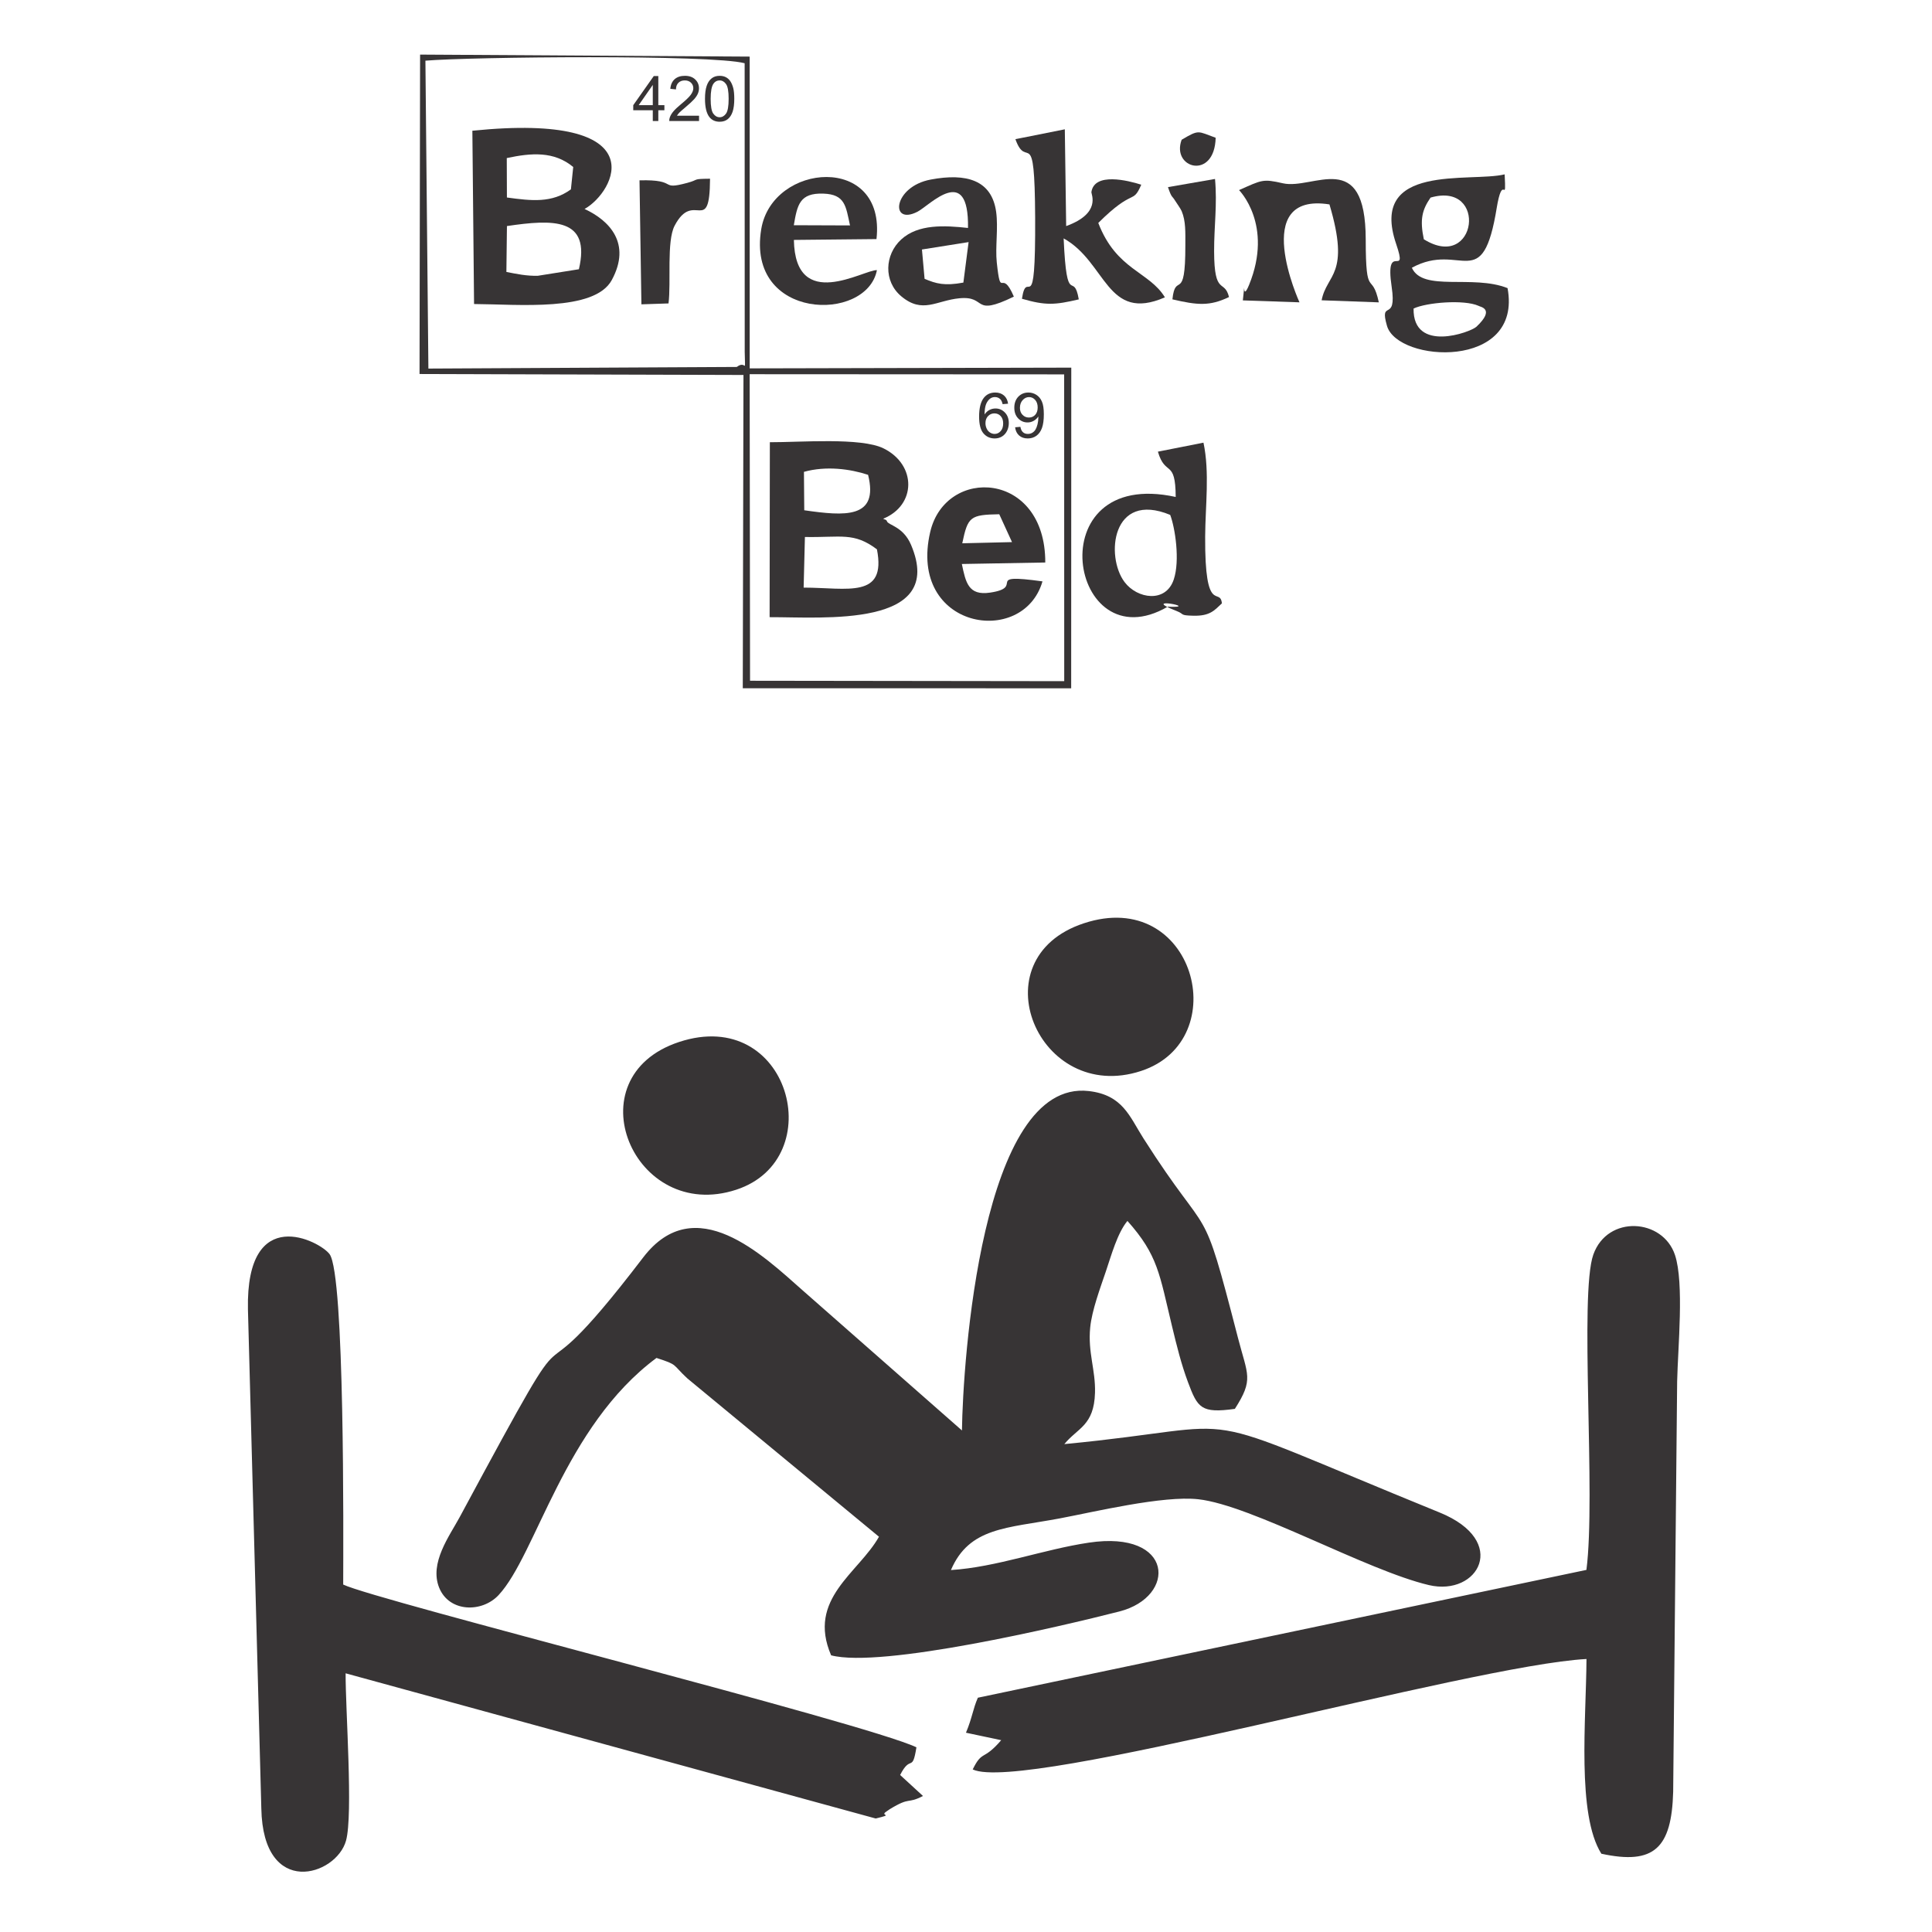 <?xml version="1.0" encoding="UTF-8"?>
<!DOCTYPE svg PUBLIC "-//W3C//DTD SVG 1.1//EN" "http://www.w3.org/Graphics/SVG/1.1/DTD/svg11.dtd">
<!-- Creator: CorelDRAW 2017 -->
<svg xmlns="http://www.w3.org/2000/svg" xml:space="preserve" width="5.588mm" height="5.588mm" version="1.1" style="shape-rendering:geometricPrecision; text-rendering:geometricPrecision; image-rendering:optimizeQuality; fill-rule:evenodd; clip-rule:evenodd"
viewBox="0 0 558.78 558.78"
 xmlns:xlink="http://www.w3.org/1999/xlink"
 data-name="Layer 1">
 <defs>
  <style type="text/css">
   <![CDATA[
    .fil2 {fill:none}
    .fil3 {fill:#373435}
    .fil1 {fill:black}
    .fil0 {fill:#2B2E31}
    .fil4 {fill:#373435;fill-rule:nonzero}
   ]]>
  </style>
 </defs>
<symbol id="glyph0-13" viewBox="-14063.82 -9714.15 61.18 56.23">
 <path class="fil0" d="M-14005.4 -9714.15l-58.42 0 0 56.23 61.18 0 0 -56.23 -2.76 0zm0 0z"/>
</symbol>
<symbol id="glyph1-18" viewBox="-14010.36 -9972.67 156 418.93">
 <path class="fil0" d="M-13860.43 -9972.67l-31.42 0 -118.51 418.93 37.49 0 118.51 -418.93 -6.07 0zm0 0z"/>
</symbol>
<symbol id="glyph0-8" viewBox="-14465.11 -9968.81 462.47 325.77">
 <path class="fil0" d="M-14005.4 -9695.4l-198.98 0 0 -93.71c0,-20.95 -2.21,-42.44 -6.07,-63.39 -3.86,-20.95 -11.02,-42.44 -20.94,-58.98 -9.37,-16.54 -22.05,-29.77 -38.59,-40.79 -16.54,-9.92 -39.14,-16.54 -64.49,-16.54 -17.64,0 -33.07,2.21 -49.06,6.62 -15.43,4.41 -29.77,13.78 -41.89,24.8 -12.13,11.58 -22.6,29.77 -29.22,49.06 -7.16,19.29 -10.47,43.55 -10.47,73.31l0 171.98 462.47 0 0 -52.36 -2.76 0zm-238.67 0l-179.15 0 0 -107.49c0,-41.34 7.17,-67.25 22.05,-86.54 14.33,-18.19 34.73,-26.46 63.39,-26.46 19.29,0 34.73,3.31 46.85,8.82l-1.1 -1.1c12.13,6.06 21.5,14.88 28.67,25.9 6.61,11.58 10.47,21.5 13.22,37.49 2.21,15.98 3.86,34.17 3.86,54.57l0 94.81 2.21 0zm0 0z"/>
</symbol>
<symbol id="glyph1-1" viewBox="-13967.36 -9963.29 270.64 364.9">
 <path class="fil0" d="M-13928.78 -9768.16l89.3 0c15.43,0 29.77,1.1 42.99,2.2 12.68,2.21 19.85,4.41 29.22,9.37 9.37,4.96 16.54,12.13 21.5,20.95 4.96,9.37 6.06,17.64 6.06,32.52 0,15.43 -2.21,27.56 -6.61,36.93 -4.41,9.37 -9.93,13.23 -18.75,18.19 -8.82,5.51 -16.53,7.72 -30.31,9.37 -13.78,1.1 -29.77,2.21 -47.96,2.21l-81.03 0 0 -131.74 -4.41 0zm0 -157.1l77.17 0c18.19,0 34.18,1.1 46.86,2.76 12.67,2.75 19.29,4.96 27.56,9.37 7.71,4.96 12.12,8.26 15.43,15.43 3.86,7.72 5.51,17.09 5.51,28.66 0,11.03 -1.65,20.4 -4.41,28.67 -3.3,8.26 -7.16,12.12 -14.33,17.64 -7.16,6.06 -13.23,8.81 -25.35,12.12 -11.58,2.76 -26.46,4.41 -43.55,4.41l-80.48 0 0 -119.06 -4.41 0zm111.35 326.87c16.53,0 32.52,-2.2 46.85,-5.51 14.33,-3.31 29.22,-9.92 39.69,-17.64 10.47,-7.72 19.84,-22.05 25.35,-34.73 5.52,-12.68 8.82,-28.66 8.82,-46.85 0,-23.7 -7.71,-46.85 -19.29,-62.84 -12.68,-15.43 -33.62,-27.01 -54.02,-29.77l0 7.17c2.76,-1.1 12.68,-4.41 19.85,-7.72 6.61,-3.85 12.12,-8.26 17.64,-14.33 5.51,-6.06 11.02,-17.09 14.33,-26.46 3.3,-8.82 4.96,-19.84 4.96,-31.97 0,-13.23 -2.21,-25.35 -6.62,-36.38 -4.41,-11.02 -12.12,-23.7 -21.49,-31.97 -9.37,-7.71 -24.81,-14.88 -39.69,-19.29 -14.88,-4.96 -32.52,-6.61 -52.92,-6.61l-133.39 0 0 364.9 149.93 0zm0 0z"/>
</symbol>
<symbol id="glyph1-14" viewBox="-13968.46 -9963.29 244.18 372.07">
 <path class="fil0" d="M-13923.82 -9773.13c4.41,-12.67 8.82,-20.94 15.99,-30.86 7.16,-9.37 16.54,-17.09 27.01,-23.15 10.47,-5.52 19.84,-7.17 33.07,-7.17 15.44,0 25.36,1.65 36.93,7.72 11.03,6.61 19.85,14.88 27.56,25.35 7.17,10.48 11.03,19.3 14.34,33.08 3.3,14.33 4.4,29.21 3.85,45.2 0,16.53 -2.2,30.31 -6.61,42.44 -4.41,12.68 -9.37,19.84 -17.09,28.11 -7.72,8.82 -13.78,13.78 -24.25,18.19 -10.48,4.41 -22.05,6.62 -34.73,6.62 -13.78,0 -23.15,-1.66 -33.62,-6.62 -11.03,-5.51 -19.85,-13.78 -27.56,-23.7 -7.17,-9.37 -11.03,-17.64 -14.89,-30.87 -3.85,-13.23 -5.51,-27.56 -5.51,-42.99 0,-14.34 1.66,-28.12 5.51,-41.35zm-9.92 129.54l-2.2 0c3.86,7.72 9.37,14.88 16.53,21.5 6.07,6.61 13.78,11.57 22.05,16.53 7.72,4.41 19.85,8.27 28.11,10.48 8.27,2.75 16.54,3.86 25.36,3.86 20.39,0 38.59,-3.86 52.37,-10.48 14.33,-7.16 29.76,-17.64 39.13,-29.76 9.37,-12.13 17.64,-29.77 22.05,-45.75 4.41,-16.54 6.06,-34.18 6.06,-52.92 0,-17.64 -2.2,-35.28 -6.61,-51.26 -4.41,-16.54 -12.68,-34.73 -22.6,-47.41 -9.37,-12.12 -20.95,-22.05 -35.28,-29.21 -14.33,-7.72 -34.73,-12.68 -54.02,-12.68 -18.19,0 -35.28,3.86 -51.81,12.13l-3.31 1.1c-17.09,8.82 -30.32,20.39 -39.69,36.38l8.27 3.31 0 -145.52 -39.13 0 0 364.9 39.13 0 0 -45.2 -4.41 0zm0 0z"/>
</symbol>
<symbol id="glyph1-20" viewBox="-13969.02 -9963.29 255.22 364.9">
 <path class="fil0" d="M-13926.02 -9602.8l0 -152.69 71.66 0c15.98,0 33.07,-1.65 49.06,-4.41 16.53,-2.75 33.62,-9.37 46.85,-16.53 12.68,-7.72 23.15,-17.64 31.42,-30.32 7.71,-12.68 13.23,-32.52 13.23,-52.36 0,-13.23 -1.66,-25.91 -4.96,-38.04 -3.31,-12.13 -11.03,-25.91 -19.85,-35.28 -8.82,-9.37 -23.7,-17.64 -38.58,-23.15 -14.89,-5.51 -33.63,-7.71 -56.78,-7.71l-135.05 0 0 364.9 43 0 0 -4.41zm0 -185.76l0 -136.7 82.68 0c31.97,0 51.82,4.96 66.15,15.98 14.33,11.58 20.39,25.36 20.39,47.41 0,15.43 -2.2,27.56 -3.86,30.32 -6.61,12.12 -13.23,19.84 -21.49,25.35 -9.37,5.51 -16.54,7.72 -28.67,9.92 -12.68,1.66 -27.01,2.76 -42.44,2.76l-72.76 0 0 4.96zm0 0z"/>
</symbol>
<symbol id="glyph2-8" viewBox="-13984.45 -9784.15 89.3 185.76">
 <path class="fil1" d="M-13951.93 -9687.14c0,-9.92 1.1,-18.74 2.76,-27.56 1.65,-8.26 2.75,-12.67 7.16,-18.74 3.86,-6.06 9.93,-11.57 17.09,-15.43 7.17,-3.31 12.13,-3.86 29.77,-3.31l0 -31.97c-20.4,0 -36.93,4.41 -45.2,9.37 -9.37,5.51 -18.19,18.74 -21.5,27.56l9.92 0 0 -31.97 -32.52 0 0 180.8 32.52 0 0 -88.75zm0 0z"/>
</symbol>
<symbol id="glyph2-25" viewBox="-13994.92 -9841.03 167.57 247.05">
 <path class="fil1" d="M-13888.54 -9709.18c6.62,1.65 8.27,3.3 13.23,7.71 4.96,3.86 8.82,8.82 6.62,4.41 6.06,13.23 7.16,19.85 7.16,28.11 0,7.72 -1.1,14.89 -3.86,21.5 -2.75,6.07 -4.41,8.27 -9.37,12.68 -4.96,4.41 -6.61,7.17 -13.23,9.37 -6.61,2.76 -13.78,3.86 -20.94,3.86 -9.37,0 -17.09,-1.1 -24.26,-3.86 -7.16,-2.76 -8.82,-4.96 -13.78,-9.37 -4.96,-4.41 -6.61,-6.06 -9.37,-12.68 -3.31,-6.06 -4.41,-12.68 -4.41,-19.84 0,-8.82 1.1,-16.54 4.41,-22.6 2.76,-6.07 4.96,-7.72 9.92,-11.58 4.96,-4.41 6.62,-6.06 13.23,-7.71 7.17,-2.21 14.33,-3.31 22.6,-3.31 7.72,0 14.89,1.1 22.05,3.31zm8.27 -95.92c7.17,6.62 9.37,12.13 9.37,24.26 0,8.27 -1.1,15.43 -3.31,20.94 -2.2,5.52 -3.86,7.17 -7.71,10.48 -3.86,3.86 -3.86,4.96 -9.37,6.61 -5.52,1.66 -11.58,2.76 -17.64,2.76 -6.62,0 -12.68,-1.1 -18.74,-2.76 -6.07,-1.65 -7.17,-2.75 -11.58,-6.06 -4.41,-3.31 -8.27,-7.17 -11.02,-12.68 -2.76,-4.96 -2.21,-7.72 -2.21,-14.88 0,-6.62 1.1,-12.68 3.86,-18.19 2.2,-4.96 3.86,-6.07 8.27,-9.37 3.86,-3.86 4.96,-4.96 10.47,-6.62 5.51,-1.65 11.58,-2.75 18.19,-2.75 16.54,0 23.7,2.2 31.42,8.26zm-101.98 97.02c-6.61,10.47 -12.67,27.01 -12.67,40.79 0,11.57 4.41,24.8 8.82,33.62 4.41,8.27 10.47,15.99 17.08,21.5 7.17,5.51 19.3,11.02 28.12,14.33 8.82,2.76 17.08,3.86 25.35,3.86 12.13,0 23.7,-1.65 33.63,-4.41 10.47,-2.76 23.15,-8.82 30.31,-14.88 7.17,-6.07 14.89,-17.09 18.74,-25.91 3.31,-8.82 5.52,-18.74 5.52,-30.32 0,-13.23 -5.52,-28.66 -12.68,-39.13 -7.72,-10.48 -22.05,-18.74 -22.05,-18.74 2.76,-1.66 11.02,-8.82 15.99,-17.09 4.96,-8.82 9.37,-22.6 9.37,-34.73 0,-9.92 -3.86,-22.05 -8.27,-29.76 -3.86,-6.62 -8.82,-12.68 -15.44,-17.09 -6.61,-4.96 -18.74,-9.37 -27.01,-11.58 -8.82,-2.2 -17.08,-3.3 -25.9,-3.3 -9.37,-0.56 -18.19,1.1 -25.91,3.85 -8.27,2.76 -19.84,8.27 -25.91,13.23 -5.51,4.96 -10.47,11.58 -13.78,18.19 -3.86,7.17 -7.71,18.19 -7.71,26.46 0,6.62 1.1,12.68 2.2,17.09 1.1,4.96 4.96,13.23 7.72,16.54 2.75,3.85 6.06,7.71 9.92,10.47 3.86,3.31 8.82,6.61 7.72,6.06 -1.66,0.55 -15.99,9.92 -23.16,20.95zm0 0z"/>
</symbol>
<symbol id="glyph2-26" viewBox="-13993.82 -9840.92 167.57 242.53">
 <path class="fil1" d="M-13951.38 -9759.9c0,-7.71 1.11,-15.43 3.31,-22.6 2.21,-6.61 3.86,-9.37 8.27,-14.88 4.41,-4.96 9.92,-9.37 16.53,-12.68l-4.4 1.11c6.06,-2.76 13.22,-4.41 20.94,-4.41 7.17,0 13.78,1.1 19.85,2.75 6.61,2.76 7.16,4.41 11.57,8.27 4.96,4.41 6.62,6.06 8.82,11.58 2.76,6.06 4.41,12.67 4.41,20.39 0,9.37 0,13.23 -3.31,19.84 -3.3,6.07 -7.71,12.13 -13.23,17.09 -6.06,4.96 -12.67,9.37 -19.84,13.78 -7.72,4.41 -15.43,9.37 -23.7,14.33 -8.27,5.52 -17.09,11.03 -25.91,17.64 -8.82,6.62 -17.09,14.89 -25.36,23.71 -7.16,8.81 -13.78,21.49 -16.53,30.31 -2.21,8.82 -3.31,19.29 -3.86,35.28l165.36 0 0 -27.56 -129.53 0c0,-1.1 1.1,-5.51 2.75,-10.47 1.66,-4.41 2.21,-4.96 4.97,-8.27 3.3,-3.86 6.06,-7.72 9.92,-11.03 3.3,-2.75 7.16,-5.51 10.47,-8.82 6.06,-4.41 12.68,-8.26 19.84,-12.67 7.17,-3.86 14.34,-8.27 22.05,-12.13 7.72,-4.41 14.89,-8.82 22.05,-13.78 7.17,-4.96 13.78,-9.92 19.29,-16.54 5.52,-6.06 11.58,-16.53 15.44,-24.8 3.31,-7.72 4.96,-17.09 4.96,-27.01 0,-9.37 -1.65,-17.64 -4.96,-25.36 -2.76,-7.71 -9.37,-18.74 -15.44,-24.25 -6.06,-5.51 -17.63,-11.58 -26.45,-14.88 -8.82,-3.31 -19.85,-4.96 -30.87,-4.96 -11.58,0 -22.05,1.65 -31.42,4.96 -9.37,3.85 -22.05,10.47 -28.66,17.08 -6.62,6.62 -13.23,18.19 -17.09,27.56 -3.86,9.93 -5.51,19.85 -5.51,36.38l35.82 0 -0.55 -4.96zm0 0z"/>
</symbol>
<symbol id="glyph0-4" viewBox="-14345.5 -9925.81 351.68 302.62">
 <path class="fil0" d="M-14230.84 -9920.3c-38.59,5.51 -67.8,21.5 -85.99,45.2 -18.74,23.15 -28.67,57.88 -28.67,95.91 0,24.81 5.52,50.16 15.44,68.35 9.37,19.29 22.6,34.73 38.58,47.41 15.99,13.23 35.28,23.7 56.23,30.31 20.94,6.62 43.54,9.93 66.14,9.93 24.26,0 46.86,-3.31 67.8,-8.82 20.95,-5.52 41.34,-16.54 56.78,-28.67 15.98,-12.12 28.66,-31.42 37.48,-50.71 8.82,-19.29 13.23,-41.89 13.23,-67.8 0,-20.94 -3.31,-39.69 -8.82,-55.67 -5.51,-15.44 -15.43,-32.52 -25.91,-44.65 -11.02,-11.58 -23.7,-20.95 -39.13,-28.66l-1.66 -1.11c-14.33,-7.16 -30.87,-13.22 -51.81,-16.53l0 50.16c29.76,4.96 50.16,14.33 65.59,31.42 15.99,17.09 22.6,36.38 22.6,65.04 0,19.29 -2.75,33.63 -11.02,47.41 -7.72,13.78 -17.64,25.35 -30.87,34.17 -13.78,8.82 -27.01,14.33 -43.55,18.19 -16.53,4.41 -33.62,6.06 -50.71,6.06 -17.08,0 -33.62,-1.65 -50.71,-6.06 -16.54,-4.96 -29.76,-9.92 -42.99,-18.74 -13.78,-8.82 -23.71,-20.39 -31.97,-34.18 -8.27,-13.78 -11.58,-27.56 -11.58,-46.85 0,-25.35 6.62,-42.99 19.84,-58.98 13.78,-16.54 31.42,-27.01 58.43,-34.73l0 -47.95 -2.75 0.55zm0 0z"/>
</symbol>
<symbol id="glyph2-5" viewBox="-13996.58 -9784.15 171.43 190.17">
 <path class="fil1" d="M-13878.07 -9600.59c9.38,-3.86 22.6,-11.58 29.22,-19.3 7.16,-7.71 14.33,-20.94 17.64,-31.97 3.86,-11.02 6.06,-23.7 6.06,-36.93 0,-12.68 -1.65,-24.25 -4.96,-35.28 -3.31,-11.02 -9.92,-24.25 -16.54,-32.52 -6.61,-7.72 -14.88,-14.33 -24.8,-19.29l-4.41 -1.1c-9.92,-4.41 -21.5,-7.17 -34.73,-7.17 -13.23,0 -24.8,2.76 -34.72,7.17l-4.96 1.1c-9.93,4.96 -18.19,11.57 -24.81,19.84 -6.61,8.27 -13.23,20.95 -16.54,31.97 -3.3,11.03 -4.96,22.6 -4.96,35.28 0,14.88 1.66,28.11 6.07,39.14 4.41,11.57 12.12,24.25 19.29,31.97 6.61,7.16 19.84,14.33 29.76,18.19 9.38,3.3 19.85,5.51 30.87,5.51 11.58,0 22.6,-2.21 32.52,-6.61zm15.44 -61.74c-2.21,8.82 -3.86,12.68 -8.27,19.84 -4.41,6.62 -10.47,12.13 -17.64,15.99 -7.72,4.41 -12.13,4.96 -22.05,4.96 -9.92,0 -13.78,-0.55 -20.94,-3.86 -7.17,-3.86 -13.23,-8.82 -18.19,-14.88 -4.96,-6.07 -6.62,-10.48 -8.82,-19.29 -2.76,-9.38 -4.41,-18.75 -4.41,-29.22 0,-9.37 1.1,-18.19 3.3,-27.01 2.76,-8.82 3.86,-12.68 8.27,-19.84 4.96,-6.62 11.03,-11.58 18.19,-15.99 7.72,-3.86 12.13,-4.41 22.6,-4.41 10.48,0 14.33,0.55 22.05,3.86 7.17,3.86 13.23,9.37 17.64,15.43 4.41,6.62 6.06,10.48 8.27,19.3 2.2,9.37 3.31,18.19 3.31,28.66 0,9.37 -1.11,18.19 -3.31,26.46zm0 0z"/>
</symbol>
<symbol id="glyph0-9" viewBox="-14345.5 -9940.69 477.36 311.98">
 <path class="fil0" d="M-14115.64 -9885.57c17.09,5.51 30.32,11.02 42.44,20.39 12.68,9.37 23.16,21.5 29.77,35.28 7.72,13.78 10.47,25.91 10.47,42.99 0,19.85 -2.75,33.63 -11.02,47.96 -7.72,14.88 -18.19,26.46 -31.42,35.83 -13.78,9.37 -28.11,14.33 -46.85,18.74 -17.64,4.96 -36.38,6.06 -57.33,5.51 -20.95,0 -39.69,-3.3 -55.67,-8.82 -15.44,-6.06 -27.01,-12.12 -38.04,-22.6 -10.47,-9.92 -18.74,-18.74 -24.8,-32.52 -5.51,-13.23 -8.27,-28.11 -8.27,-44.1 0,-17.63 3.31,-29.76 10.47,-44.09 6.62,-13.78 17.09,-25.36 29.22,-34.73 12.68,-9.37 25.35,-15.43 42.44,-20.39 17.09,-4.41 36.38,-7.17 55.67,-7.17 18.75,0 36.38,2.76 52.92,7.72zm-163.16 -12.68l0 -1.1c-9.37,4.96 -19.29,12.12 -27.56,20.39 -8.27,8.82 -14.88,18.19 -20.95,28.66 -5.51,10.48 -10.47,24.81 -13.78,35.28 -3.3,11.03 -4.41,21.5 -4.41,32.52 0,26.46 4.41,49.61 13.23,67.8 8.82,18.74 22.05,37.49 37.49,49.61 15.98,12.13 35.82,22.05 56.77,28.11 20.95,5.52 43.55,8.27 67.8,8.27 22.6,0 45.2,-3.3 66.15,-8.82 20.94,-6.06 41.34,-16.53 56.77,-28.66 15.99,-12.13 28.66,-27.56 38.04,-45.75 9.92,-18.74 15.43,-44.1 15.43,-68.9 0,-23.15 -5.51,-48.51 -16.54,-70.01l0.55 2.76c-9.92,-20.95 -25.9,-41.34 -46.3,-53.47l-1.65 8.27c18.74,-0.55 37.48,1.1 55.67,2.76 18.74,2.75 33.07,6.61 47.96,14.88 14.33,8.27 25.9,19.29 34.72,35.28 8.82,15.98 12.13,32.52 12.13,58.43 0,11.57 -0.55,22.04 -2.76,33.07 -1.65,11.02 -3.85,17.09 -8.26,25.35 -4.41,8.82 -9.93,16.54 -18.19,23.16 -7.72,6.06 -16.54,9.37 -31.42,13.22l0 49.61c12.12,-1.1 24.8,-5.51 35.83,-11.02 11.57,-5.51 21.49,-13.78 30.86,-24.81 9.93,-11.02 18.19,-29.21 23.71,-46.3 6.06,-17.09 9.37,-38.03 9.37,-62.28 0,-30.87 -4.41,-57.33 -13.78,-76.62 -8.82,-19.85 -21.5,-39.14 -36.94,-50.16 -15.43,-11.58 -34.72,-20.95 -55.12,-25.36 -19.84,-4.41 -40.79,-6.61 -62.84,-6.61l-299.86 0 0 47.4 57.88 0 0 -4.96zm0 0z"/>
</symbol>
<symbol id="glyph1-8" viewBox="-13971.77 -9863.52 212.22 272.3">
 <path class="fil0" d="M-13798.69 -9719.66c0,14.33 -2.21,27.56 -5.51,39.14 -3.31,12.13 -7.17,18.74 -13.78,27.56 -6.62,8.27 -11.58,13.78 -30.32,22.6 -3.86,1.65 -11.02,2.76 -23.7,2.76 -23.15,0 -36.93,-4.41 -47.41,-15.99 -9.92,-11.58 -13.78,-24.8 -13.78,-47.4l0 -172.53 -38.58 0 0 173.08c0,13.78 1.1,25.9 4.96,37.48 2.76,11.02 9.37,24.8 16.54,33.07 7.16,8.82 19.84,16.54 30.86,20.95 11.58,4.96 25.91,7.72 43,7.72 11.57,0 21.5,-1.66 29.76,-4.97 8.27,-2.2 19.3,-6.61 25.91,-11.02 6.06,-3.86 11.58,-8.27 16.54,-13.23 4.96,-4.96 9.37,-9.92 13.23,-14.33l-7.72 -3.86 0 40.24 39.14 0 0 -265.13 -39.14 0 0 143.86zm0 0z"/>
</symbol>
<symbol id="glyph2-6" viewBox="-13994.37 -9784.15 167.02 190.17">
 <path class="fil1" d="M-13960.2 -9700.92c0.55,-8.26 2.21,-15.43 5.52,-23.15 2.75,-7.16 4.41,-9.92 9.37,-15.43 4.96,-5.51 6.06,-8.27 13.23,-11.58l3.85 -1.65c6.62,-3.31 9.93,-3.31 19.3,-3.31 8.82,0 15.98,1.66 23.15,4.41 7.16,3.31 7.71,6.07 12.68,11.58 4.41,5.51 6.06,8.27 8.26,15.43 2.21,7.72 3.31,15.44 3.31,18.74l-98.12 0 -0.55 4.96zm132.3 16.54c0.55,-30.32 -8.27,-57.88 -21.5,-74.41 -13.78,-15.99 -36.38,-25.36 -59.53,-25.36 -12.68,0 -23.71,2.76 -33.08,7.17l-4.96 1.1c-9.37,4.96 -17.64,11.57 -24.25,19.84 -7.17,8.27 -13.78,21.5 -17.64,32.52 -3.31,11.03 -5.51,22.6 -5.51,35.28 0,12.68 1.65,24.26 4.41,35.28 3.31,10.47 9.92,23.7 16.53,31.97 6.07,8.27 18.75,15.43 28.67,20.4 9.92,4.4 22.05,6.61 35.83,6.61 10.47,0 19.84,-1.1 28.11,-3.86 8.27,-3.31 19.29,-8.27 25.35,-13.78 6.07,-4.96 11.03,-11.02 14.89,-18.19 3.86,-6.61 9.37,-17.64 13.23,-30.87l-35.83 0c-3.86,17.64 -8.27,23.15 -17.09,30.32 -9.37,6.61 -15.99,8.82 -28.66,8.82 -9.93,0 -13.78,-0.55 -20.95,-4.41 -7.17,-3.31 -13.23,-8.27 -18.19,-14.33 -4.96,-6.07 -6.61,-9.37 -8.82,-17.64 -2.2,-8.27 -3.31,-17.09 -3.31,-21.5l132.3 0 0 -4.96zm0 0z"/>
</symbol>
<symbol id="glyph2-9" viewBox="-13993.82 -9784.15 165.92 190.17">
 <path class="fil1" d="M-13831.21 -9720.76c-3.31,-19.84 -12.68,-38.03 -24.81,-47.4 -12.12,-9.93 -32.52,-15.99 -52.36,-15.99 -13.23,0 -28.67,3.86 -38.59,8.82 -9.92,4.96 -18.19,12.13 -24.8,19.84 -6.62,8.27 -13.23,21.5 -16.54,32.53 -3.86,11.02 -5.51,22.6 -5.51,34.17 0,12.68 1.65,24.81 4.96,35.83 2.76,10.47 9.92,23.7 15.99,31.97 6.06,8.27 19.29,15.43 29.21,20.4 9.92,4.4 21.5,6.61 35.28,6.61 10.47,0 20.39,-1.65 28.66,-4.41 8.27,-2.76 19.84,-8.82 25.91,-14.33 6.06,-6.06 11.02,-12.68 20.94,-31.97 -0.55,0.55 2.76,-8.27 4.97,-22.6l-34.18 0c-2.76,19.29 -6.61,26.46 -15.43,34.72 -8.82,8.27 -15.99,11.03 -30.87,11.03 -10.48,0 -14.89,-0.55 -22.05,-4.96 -7.72,-3.86 -13.23,-9.37 -18.19,-15.99 -4.41,-7.16 -6.06,-11.02 -7.72,-19.84 -2.2,-8.27 -3.31,-17.09 -3.31,-26.46 0,-8.82 1.11,-17.09 3.31,-25.91 2.21,-8.82 3.31,-13.23 8.27,-19.84 4.41,-7.17 10.47,-12.68 17.64,-16.54 7.16,-4.41 11.57,-4.96 22.05,-4.96 13.23,0 19.29,2.21 28.11,8.82 8.27,7.72 12.13,13.78 17.09,31.42l33.07 0 -1.1 -4.96zm0 0z"/>
</symbol>
<symbol id="glyph2-32" viewBox="-13982.25 -9845.89 174.19 247.5">
 <path class="fil1" d="M-13808.06 -9603.35l0 -24.25 -138.91 0 0 -84.34 122.37 0 0 -29.21 -122.37 0 0 -76.07 135.6 0 0 -28.67 -170.88 0 0 247.5 174.19 0 0 -4.96zm0 0z"/>
</symbol>
<symbol id="glyph1-16" viewBox="-13957.44 -9651.31 45.75 52.92">
 <path class="fil0" d="M-13911.69 -9602.8l0 -48.51 -45.75 0 0 52.92 45.75 0 0 -4.41zm0 0z"/>
</symbol>
<symbol id="glyph1-19" viewBox="-13969.02 -9963.29 343.96 364.9">
 <path class="fil0" d="M-13926.02 -9602.8l0 -312.54 -7.17 0 117.41 316.95 38.04 0 116.3 -316.95 -6.61 0 0 316.95 42.99 0 0 -364.9 -58.98 0 -114.65 313.64 5.51 0 -116.86 -313.64 -58.98 0 0 364.9 43 0 0 -4.41zm0 0z"/>
</symbol>
<symbol id="glyph2-18" viewBox="-14008.7 -9845.89 213.32 247.5">
 <path class="fil1" d="M-13972.87 -9845.89l-35.83 0 88.19 141.12 0 106.38 35.28 0 0 -108.04 89.85 -139.46 -39.69 0 -67.8 108.59 -66.7 -108.59 -3.3 0zm0 0z"/>
</symbol>
<symbol id="glyph2-24" viewBox="-13998.23 -9838.72 168.67 244.74">
 <path class="fil1" d="M-13997.68 -9663.98c1.1,12.67 5.51,25.9 10.47,34.17 3.86,8.27 9.93,15.43 17.09,20.4 7.17,4.96 20.4,9.92 30.32,12.12 9.37,2.76 19.84,3.31 30.87,3.31 9.37,0 18.74,-1.65 27.56,-4.96 8.82,-3.31 20.94,-9.92 27.56,-16.54 7.16,-6.61 14.33,-18.19 18.74,-27.56 3.86,-9.92 5.51,-20.94 5.51,-33.07 0,-11.58 -1.65,-22.6 -4.96,-31.97 -3.86,-9.92 -11.02,-21.5 -17.64,-28.11 -6.61,-6.62 -18.74,-12.68 -27.56,-16.54 -8.82,-3.31 -18.74,-4.96 -29.21,-4.96 -5.52,0 -9.93,0 -14.34,0.55 -4.4,0 -8.81,1.1 -12.67,2.2 -3.86,1.11 -12.68,4.41 -15.99,6.07 -4.41,2.2 -8.27,4.41 0,-1.1l11.58 -61.19 98.66 0 0 -27.56 -127.88 0 -20.39 129.54 28.11 3.85c7.17,-10.47 10.47,-15.43 18.74,-19.29 8.27,-3.31 18.19,-5.51 28.66,-5.51 8.82,0 16.54,1.1 24.26,4.41 6.61,2.76 8.27,5.51 13.23,11.02 4.96,4.96 6.61,7.72 9.92,14.89 2.2,7.16 3.86,15.43 3.86,23.7 0,8.27 -1.66,16.54 -3.86,23.15 -2.76,7.17 -4.41,9.92 -9.37,15.43 -4.96,5.52 -5.51,8.27 -12.68,11.58 -7.17,2.76 -14.88,4.41 -23.15,4.41 -15.43,0 -24.25,-2.76 -34.18,-10.47 -10.47,-7.72 -14.88,-15.99 -18.19,-36.94l-33.62 0 0.55 4.97zm0 0z"/>
</symbol>
<symbol id="glyph2-35" viewBox="-13985.55 -9779.19 148.83 185.21">
 <path class="fil1" d="M-13869.8 -9681.07c0,9.37 -1.1,18.19 -3.3,25.9 -2.21,7.72 -3.86,11.03 -8.27,17.09 -4.41,5.51 -5.51,8.82 -11.58,11.58l-4.96 1.1c-6.06,3.31 -8.82,3.86 -17.09,3.86 -15.43,0 -22.6,-2.76 -29.76,-10.47 -6.62,-7.72 -8.27,-15.44 -8.27,-30.32l0 -116.86 -32.52 0 0 117.41c0,8.82 1.1,17.09 3.3,24.8 2.21,7.72 7.17,18.2 12.13,23.71 4.96,5.51 15.44,11.57 23.15,14.33 7.72,3.31 17.09,4.96 28.67,4.96 7.71,0 14.33,-0.55 19.84,-2.76 5.51,-1.65 15.43,-5.51 19.84,-8.26 3.86,-2.76 7.72,-5.52 11.03,-8.82 3.31,-3.31 6.06,-6.62 8.82,-9.93l-11.03 -3.3 0 28.66 33.08 0 0 -180.8 -33.08 0 0 98.12zm0 0z"/>
</symbol>
<symbol id="glyph2-36" viewBox="-13997.13 -9838.72 172.53 240.33">
 <path class="fil1" d="M-13884.68 -9598.39l27.56 0 0 -57.33 32.52 0 0 -28.11 -32.52 0 0 -154.89 -29.21 0 -110.8 159.3 0 23.7 105.84 0 0 57.33 6.61 0zm-6.61 -203.95l0 118.51 -68.36 0 79.38 -114.65 -11.02 -3.86zm0 0z"/>
</symbol>
<symbol id="glyph0-14" viewBox="-14345.5 -10090.63 342.86 456.41">
 <path class="fil0" d="M-14182.34 -9681.62c-7.16,0 -13.78,-0.55 -22.04,-1.11 -8.27,-0.55 -15.99,-1.65 -24.26,-3.3 -8.27,-1.66 -15.98,-3.86 -23.7,-7.17 -6.62,-2.2 -11.02,-4.41 -17.09,-8.82 -12.68,-9.37 -21.5,-17.64 -28.11,-30.87 -5.51,-12.67 -8.82,-25.9 -8.82,-40.24 0,-27 6.62,-41.89 19.84,-51.81 13.23,-9.92 30.32,-13.23 54.02,-13.23l229.86 0 0 -47.95 -179.7 0c-7.16,0 -13.78,-0.56 -22.04,-1.11 -8.27,-0.55 -15.99,-1.1 -24.26,-3.3 -8.27,-1.66 -15.98,-3.86 -23.7,-7.17 -6.62,-2.2 -11.02,-4.41 -17.09,-8.82 -12.68,-9.37 -21.5,-17.64 -28.11,-30.87 -5.51,-12.68 -8.82,-25.9 -8.82,-40.24 0,-27.01 6.62,-41.89 19.84,-51.81 13.23,-9.37 30.32,-13.23 54.02,-13.23l229.86 0 0 -47.96 -210.01 0c-16.54,0 -32.52,1.66 -48.51,3.31 -15.99,2.76 -30.87,8.82 -42.99,15.99 -12.13,6.61 -21.5,17.09 -29.22,30.31 -7.16,13.23 -12.13,34.73 -12.13,57.33 0,23.15 6.07,47.96 16.54,66.7 10.47,18.19 26.46,33.62 47.96,44.09l1.65 -8.26c-8.82,3.3 -18.74,8.82 -26.46,13.78 -7.16,4.96 -14.33,11.02 -19.84,18.19 -6.07,7.71 -11.58,19.84 -14.88,30.31 -3.31,11.03 -4.97,23.71 -4.97,39.14 0,21.5 6.07,44.65 15.99,63.39 9.92,18.19 24.8,31.97 42.44,41.34l0 -6.61 -49.61 0 0 47.4 334.04 0 0 -47.4 -179.7 0zm0 0z"/>
</symbol>
<symbol id="glyph1-2" viewBox="-13970.67 -9870.69 123.47 272.3">
 <path class="fil0" d="M-13931.53 -9728.48c0,-14.33 1.65,-27.56 3.86,-40.79 2.75,-12.67 5.51,-20.94 12.12,-30.31 6.07,-9.37 14.88,-17.09 25.36,-22.6 11.02,-5.52 22.05,-7.17 42.99,-6.62l0 -41.89c-25.35,0 -46.3,5.51 -58.98,13.23 -13.23,8.82 -25.35,26.46 -31.97,41.89l6.62 0 0 -47.95 -39.14 0 0 265.13 39.14 0 0 -130.09zm0 0z"/>
</symbol>
<symbol id="glyph1-5" viewBox="-13980.04 -9963.29 244.74 372.07">
 <path class="fil0" d="M-13779.95 -9688.79c-3.86,13.23 -7.72,21.5 -15.43,30.87 -7.17,9.92 -15.99,18.19 -27.01,23.7 -11.03,4.96 -19.85,6.62 -33.63,6.62 -12.12,0 -24.25,-2.21 -34.72,-6.62 -9.93,-4.41 -16.54,-9.37 -24.26,-18.19 -8.27,-8.27 -12.67,-15.43 -17.08,-28.11 -4.41,-12.13 -6.62,-25.91 -6.62,-42.44 -0.55,-15.99 0,-30.87 3.86,-45.2 3.31,-13.78 6.61,-22.6 14.33,-33.08 7.17,-10.47 15.99,-18.74 27.56,-25.35 11.58,-6.07 21.5,-7.72 36.93,-7.72 13.23,0 22.05,1.65 33.08,7.17 10.47,6.06 19.84,13.78 27.01,23.15 7.71,9.92 11.57,18.19 15.43,30.86 3.86,13.23 6.06,27.01 6.06,41.35 0,15.43 -2.2,29.76 -5.51,42.99zm13.23 -132.29c-9.37,-15.99 -22.6,-27.56 -35.28,-34.73 -23.15,-11.02 -40.79,-14.88 -58.98,-14.88 -19.29,0 -39.69,4.96 -54.02,12.68 -13.78,7.16 -25.9,17.09 -35.27,29.21 -9.38,12.68 -18.19,30.87 -22.6,47.41 -4.41,15.98 -7.17,33.62 -7.17,51.26 0,18.74 2.2,36.38 6.61,52.92 4.41,15.98 12.68,33.62 22.05,45.75 9.37,12.12 24.81,22.6 39.14,29.76 14.33,6.62 31.97,10.48 52.92,10.48 8.26,0 16.53,-1.11 25.35,-3.86 8.27,-2.21 19.29,-6.07 28.11,-10.48 7.72,-4.96 14.89,-9.92 22.05,-16.53 6.62,-6.62 11.58,-13.78 15.99,-21.5l-6.62 0 0 45.2 39.14 0 0 -364.9 -39.14 0 0 145.52 7.72 -3.31zm0 0z"/>
</symbol>
<symbol id="glyph1-10" viewBox="-13985.55 -9870.69 239.8 279.47">
 <path class="fil0" d="M-13944.21 -9748.32c1.1,-12.68 3.86,-23.7 8.27,-34.73 4.41,-11.02 8.27,-17.08 15.98,-25.35 6.62,-8.27 12.13,-13.78 32.52,-23.15 2.76,-1.66 11.03,-2.76 24.81,-2.76 13.23,0 24.25,2.2 34.73,6.61 10.47,4.97 15.43,10.48 22.6,18.19 6.06,8.82 9.92,14.34 13.78,25.36 3.3,11.58 4.96,23.15 4.96,30.87l-156.55 0 -1.1 4.96zm198.44 24.25c0.55,-45.75 -11.03,-84.88 -31.42,-109.14 -19.85,-24.25 -50.71,-37.48 -85.44,-37.48 -18.74,0 -35.28,3.86 -58.43,14.33 -8.82,4.96 -21.5,14.33 -31.42,27.01 -9.92,12.13 -19.29,30.32 -24.25,46.85 -5.52,15.99 -8.82,34.18 -8.82,52.92 0,18.74 2.75,35.83 7.16,52.37 4.41,15.98 13.23,33.62 22.6,45.75 9.37,12.12 25.36,22.6 40.24,29.76 14.88,6.62 32.52,10.48 52.92,10.48 15.98,0 29.76,-2.21 42.44,-6.62 12.13,-4.41 25.36,-11.57 34.18,-19.29 8.82,-7.17 16.53,-17.09 22.6,-27.01 5.51,-10.47 12.12,-24.81 17.09,-41.89l-43 0c-5.51,23.7 -13.23,34.17 -27.01,44.65 -13.78,10.47 -27.01,13.78 -46.3,13.78 -14.33,0 -23.7,-1.66 -34.73,-6.62 -11.02,-5.51 -19.84,-12.68 -27.01,-22.05 -7.16,-8.82 -11.02,-15.98 -14.33,-28.66 -3.86,-12.13 -5.51,-24.81 -5.51,-34.73l198.44 0 0 -4.41zm0 0z"/>
</symbol>
<symbol id="glyph2-29" viewBox="-14008.15 -9779.19 174.73 180.8">
 <path class="fil1" d="M-13867.59 -9598.39l34.17 0 -67.8 -93.71 66.15 -87.09 -39.69 0 -45.2 62.84 -43.54 -62.84 -39.14 0 64.49 87.09 -70 93.71 38.58 0 49.61 -68.9 48.51 68.9 3.86 0zm0 0z"/>
</symbol>
<symbol id="glyph2-30" viewBox="-14000.44 -9838.72 179.15 240.33">
 <path class="fil1" d="M-13836.17 -9702.57l-27.01 0 5.51 -36.93 36.38 0 0 -28.66 -31.97 0 9.92 -70.56 -32.52 0 -10.47 70.56 -31.42 0 10.47 -70.56 -33.07 0 -10.48 70.56 -40.23 0 0 28.66 35.82 0 -4.96 36.93 -40.24 0 0 28.66 35.28 0 -11.02 75.52 32.52 0 11.58 -75.52 31.97 0 -9.93 75.52 31.97 0 11.03 -75.52 36.93 0 0 -28.66 -6.06 0zm-53.47 -41.89l-5.51 41.89 -32.52 0 5.51 -36.93 31.97 0 0.55 -4.96zm0 0z"/>
</symbol>
<symbol id="glyph0-1" viewBox="-14465.11 -10082.36 462.47 439.32">
 <path class="fil0" d="M-14005.4 -9695.4l-405.14 0 0 7.71 407.9 -150.48 0 -49.06 -407.9 -149.93 0 7.72 407.9 0 0 -52.92 -462.47 0 0 74.42 403.49 147.17 0 -6.61 -403.49 149.38 0 74.96 462.47 0 0 -52.36 -2.76 0zm0 0z"/>
</symbol>
<symbol id="glyph0-3" viewBox="-14345.5 -9797.38 342.86 156.55">
 <path class="fil0" d="M-14166.35 -9688.79c-18.74,0 -35.83,-1.65 -52.92,-4.96 -16.53,-3.31 -29.21,-7.72 -41.34,-15.99 -12.13,-8.26 -22.05,-18.74 -29.21,-33.07 -6.62,-13.78 -9.92,-28.11 -8.82,-54.57l-46.86 0c0,31.97 6.07,57.88 16.54,74.42 10.47,17.08 30.32,31.97 54.02,41.34l0 -7.17 -61.74 0 0 47.96 334.04 0 0 -47.96 -163.71 0zm0 0z"/>
</symbol>
<symbol id="glyph0-11" viewBox="-14483.85 -9692.1 639.96 47.41">
 <path class="fil0" d="M-14481.65 -9644.69l637.76 0 0 -47.41 -639.96 0 0 47.41 2.2 0zm0 0z"/>
</symbol>
<symbol id="glyph1-15" viewBox="-13997.68 -9934.63 125.13 343.41">
 <path class="fil0" d="M-13876.96 -9630.91c-4.41,1.1 -8.27,1.65 -12.13,2.2 -4.41,0.55 -8.27,1.11 -12.13,1.11 -6.61,0 -11.02,-0.56 -14.33,-1.66 -3.86,-1.65 -3.86,-2.2 -4.96,-4.96 -1.65,-3.31 -1.1,-3.86 -1.65,-8.27 -0.55,-4.41 -0.55,-9.92 -0.55,-15.98l0 -170.88 47.95 0 0 -34.17 -47.95 0 0 -71.11 -39.14 0 0 71.11 -35.83 0 0 34.17 35.83 0 0 182.45c0,19.3 5.51,35.83 13.78,43 7.17,7.71 22.05,12.68 36.93,12.68 7.17,0 13.78,-1.11 19.85,-2.76 5.51,-1.65 10.47,-2.76 18.74,-3.86l0 -34.73 -4.41 1.66zm0 0z"/>
</symbol>
<symbol id="glyph0-5" viewBox="-14345.5 -9941.8 351.68 319.16">
 <path class="fil0" d="M-14126.66 -9854.15c16.53,0 29.21,1.65 41.34,8.82 12.12,7.16 22.6,15.98 29.76,26.45 8.27,11.58 12.68,20.4 16.54,35.28 3.86,14.33 6.06,29.22 6.06,44.1 0,8.82 -1.65,18.19 -3.86,25.91 -2.2,9.37 -4.41,13.78 -9.37,19.84 -4.96,7.17 -11.02,12.13 -18.74,15.99 -7.16,4.4 -14.33,4.96 -24.8,4.96 -22.05,0 -37.48,-6.62 -47.96,-23.16 -11.02,-15.98 -17.09,-35.82 -19.29,-65.04 -1.1,-16.53 -3.31,-33.07 -4.96,-49.61 -2.21,-16.53 -6.62,-33.07 -11.03,-43.54l46.31 0zm-65.6 111.34c9.92,77.17 45.2,120.17 101.43,120.17 15.98,0 31.41,-4.41 42.99,-9.93l-1.65 1.11c12.12,-5.52 23.15,-15.44 31.42,-25.36 8.26,-9.92 14.88,-25.91 18.74,-39.14 3.86,-13.78 5.51,-27 5.51,-41.34 0,-24.25 -4.41,-46.3 -13.78,-67.24 -9.37,-20.95 -23.7,-43 -41.34,-58.43l-2.21 8.26c6.07,0 11.58,-1.1 16.54,-1.65 6.06,-0.55 12.13,-3.86 12.13,-3.86 7.16,-2.75 12.67,-7.16 15.98,-11.02 3.31,-3.86 6.62,-12.68 7.17,-19.29 1.1,-5.52 1.65,-11.58 1.65,-17.09 0,-5.51 -0.55,-11.58 -2.2,-17.09 -2.21,-5.51 -3.31,-9.37 -4.41,-17.09l-35.83 0c7.16,20.4 9.37,27.56 4.96,33.08 -3.86,5.51 -12.13,6.61 -26.46,6.61l-179.14 0c-19.3,0 -34.73,3.31 -48.51,8.82 -13.23,6.61 -24.26,15.99 -32.52,27.01 -7.72,10.47 -14.89,26.46 -18.74,41.34 -3.31,14.33 -4.97,30.32 -4.97,46.85 0,17.64 1.66,34.18 5.52,50.16 4.41,15.99 12.12,33.63 20.39,45.76 8.82,12.12 20.4,22.04 33.63,29.76 14.33,7.72 31.97,13.23 54.01,14.88l0 -48.5c-17.08,-1.66 -27.01,-3.86 -36.93,-9.37 -9.37,-4.96 -17.08,-12.13 -22.6,-20.4 -6.06,-8.27 -8.82,-14.88 -11.57,-25.35 -1.66,-11.03 -3.31,-23.16 -3.31,-36.38 0,-29.77 6.06,-46.86 18.19,-59.54 12.68,-12.12 26.46,-17.08 46.3,-17.08 5.51,0 12.13,0.55 18.74,1.65 7.17,2.2 11.03,4.41 14.34,11.02 2.75,6.07 3.85,10.48 5.51,20.4 1.65,9.92 3.3,18.74 3.86,25.91l7.16 52.36zm0 0z"/>
</symbol>
<symbol id="glyph1-17" viewBox="-14000.44 -9863.52 242.54 366">
 <path class="fil0" d="M-13969.02 -9500.82c3.86,0.55 8.27,1.65 13.23,2.2 4.41,0.55 9.37,1.1 14.89,1.1 10.47,0 22.04,-3.3 29.76,-8.27 7.17,-4.96 13.78,-11.57 19.85,-20.94 6.06,-8.82 13.78,-23.15 19.29,-35.83 4.96,-13.23 10.47,-27.56 16.53,-43.55l97.57 -257.41 -42.44 0 -83.24 224.89 9.37 0 -83.23 -224.89 -43 0 100.33 261.82c-0.56,2.76 -4.96,12.68 -7.17,20.95 -2.76,8.27 -4.96,15.98 -8.27,23.15 -3.86,7.72 -6.61,9.92 -12.12,15.43 -5.52,5.52 -8.27,6.62 -16.54,6.62 -4.41,0 -8.82,-0.55 -12.68,-1.1 -4.41,-0.56 -8.27,-1.66 -17.09,-2.21l0 36.93 4.96 1.11zm0 0z"/>
</symbol>
<symbol id="glyph2-23" viewBox="-13975.63 -9770.92 36.93 172.53">
 <path class="fil1" d="M-13938.7 -9603.35l0 -34.18 -36.93 0 0 39.14 36.93 0 0 -4.96zm0 -133.4l0 -34.17 -36.93 0 0 39.14 36.93 0 0 -4.97zm0 0z"/>
</symbol>
<symbol id="glyph2-34" viewBox="-13982.25 -9845.89 32.53 247.5">
 <path class="fil1" d="M-13949.72 -9603.35l0 -242.54 -32.53 0 0 247.5 32.53 0 0 -4.96zm0 0z"/>
</symbol>
<symbol id="glyph0-2" viewBox="-14345.5 -9927.49 351.68 305.4">
 <path class="fil0" d="M-14192.26 -9672.25c-15.98,-1.66 -30.87,-4.96 -44.65,-10.48 -13.78,-6.06 -24.25,-11.57 -34.72,-20.94 -11.03,-8.82 -18.74,-16.54 -24.81,-29.77l-1.1 -3.31c-6.06,-12.67 -8.82,-24.25 -8.82,-41.34 0,-17.08 3.31,-31.97 8.82,-45.2 6.61,-13.22 14.33,-20.39 24.25,-29.21 11.03,-8.27 20.95,-13.78 35.28,-18.19 14.33,-4.41 29.77,-6.61 43,-6.61l0 204.5 2.75 0.55zm31.42 -255.22c-58.98,-0.55 -105.83,13.23 -137.25,39.69 -30.87,25.91 -47.41,64.49 -47.41,109.69 0,23.71 4.41,45.2 13.23,63.39l1.11 3.86c9.92,18.74 22.04,34.18 37.48,46.86 15.98,13.78 36.38,24.25 57.32,31.41 20.95,6.62 44.1,10.48 67.8,10.48 24.26,0 46.31,-2.76 67.25,-8.82 20.95,-5.51 41.34,-16.54 56.78,-28.66 15.98,-11.58 28.66,-31.42 37.48,-50.72 8.82,-18.74 13.23,-41.89 13.23,-67.8 0,-20.94 -2.21,-38.58 -8.27,-54.57 -5.51,-15.98 -13.78,-32.52 -24.25,-44.09 -9.37,-11.03 -21.5,-20.95 -34.73,-28.12 -13.23,-7.71 -29.21,-15.43 -47.4,-20.39l0 51.81c26.46,6.62 43.54,17.09 56.77,35.28 13.23,17.64 18.74,35.28 18.74,60.08 0,18.19 -2.75,30.87 -9.92,45.2 -6.61,13.78 -15.43,25.36 -27.56,34.18 -11.57,9.37 -24.25,15.43 -40.24,19.84 -15.98,4.41 -32.52,6.62 -47.4,6.62l0 -255.22 -2.76 0zm0 0z"/>
</symbol>
<symbol id="glyph0-12" viewBox="-14336.68 -10052.59 334.04 450.34">
 <path class="fil0" d="M-14336.68 -9849.74l0 46.85 283.33 76.62 0 -9.37 -283.33 85.99 0 47.4 334.04 -101.42 0 -54.02 -276.16 -73.31 0 7.16 276.16 -71.65 0 -49.06 -334.04 -108.04 0 48.51 280.57 87.09 0 -9.92 -280.57 73.31 0 3.86zm0 0z"/>
</symbol>
<symbol id="glyph2-4" viewBox="-14002.64 -9827.14 90.4 233.16">
 <path class="fil1" d="M-13918.86 -9623.75c-2.75,0.56 -4.96,1.11 -7.71,1.66 -3.31,0 -5.51,0.55 -8.27,0.55 -4.41,0 -7.17,-0.55 -9.92,-1.1 -2.21,-1.11 0,-1.11 -0.55,-3.31 -1.11,-1.65 0,-1.1 0,-3.86 -0.55,-2.76 -0.55,-6.61 -0.55,-11.02l0 -111.9 31.97 0 0 -26.46 -31.97 0 0 -47.95 -32.53 0 0 47.95 -24.25 0 0 26.46 24.25 0 0 120.16c0,12.68 4.41,24.81 9.93,29.77 4.96,4.96 17.08,8.82 27,8.82 4.97,0 9.38,-0.55 13.23,-1.65 3.86,-0.56 7.17,-1.66 15.99,-2.76l0 -27.01 -6.62 1.65zm0 0z"/>
</symbol>
<symbol id="glyph2-14" viewBox="-13996.58 -9840.92 170.33 246.94">
 <path class="fil1" d="M-13862.08 -9682.17c-1.1,12.12 -3.86,23.15 -7.72,32.52 -3.86,9.92 -7.71,13.78 -15.43,20.39 -7.72,6.07 -13.23,7.72 -25.36,7.72 -11.57,0 -16.53,-1.1 -23.7,-6.06 -7.72,-4.41 -13.78,-11.03 -17.64,-19.85 -4.41,-8.27 -6.06,-15.43 -7.72,-27.56 -1.65,-12.13 -2.75,-25.91 -2.75,-40.79 0,-12.68 1.1,-25.35 2.75,-37.48 1.66,-12.13 4.41,-23.15 8.27,-33.07 4.41,-9.38 8.27,-13.78 15.99,-19.85 7.16,-5.51 12.12,-7.16 23.7,-7.16 12.13,0 18.19,1.65 25.36,7.16 7.71,5.51 11.57,9.92 15.98,19.29 3.86,9.38 6.62,20.4 8.27,31.97 1.65,12.13 2.2,24.26 2.2,36.94 0,11.57 -0.55,23.7 -2.2,35.83zm-94.26 -147.18c-9.92,6.62 -17.64,15.43 -23.7,26.46 -5.51,11.57 -11.58,27.56 -13.23,41.89 -2.2,13.78 -3.31,28.11 -3.31,43 0,16.53 1.11,31.42 3.31,45.75 2.76,14.33 8.27,30.87 14.33,41.34 5.51,11.02 13.78,19.84 24.26,26.46 9.92,6.06 27.56,10.47 44.09,10.47 15.99,0 33.08,-4.41 43.55,-10.47 9.92,-6.62 18.19,-14.89 23.7,-25.91 5.51,-11.02 11.58,-27.01 13.78,-40.79 2.76,-14.33 3.31,-28.66 3.31,-44.65 0,-8.82 0,-18.19 -0.55,-27.56 -1.1,-9.37 -2.21,-18.74 -4.41,-27.56 -1.66,-8.82 -4.41,-17.09 -7.72,-25.36 -3.86,-7.71 -11.02,-18.19 -16.54,-24.25 -6.06,-6.06 -17.63,-12.13 -25.9,-15.43 -8.27,-3.31 -18.19,-4.96 -29.22,-4.96 -17.08,0 -35.27,4.41 -45.75,11.57zm0 0z"/>
</symbol>
<symbol id="glyph2-17" viewBox="-13983.35 -9845.89 236.47 247.5">
 <path class="fil1" d="M-13948.07 -9603.35l0 -207.26 -10.47 0 78.27 212.22 30.32 0 78.27 -212.22 -10.47 0 0 212.22 35.27 0 0 -247.5 -45.2 0 -76.61 209.47 8.81 0 -78.27 -209.47 -45.2 0 0 247.5 35.28 0 0 -4.96zm0 0z"/>
</symbol>
<symbol id="glyph2-37" viewBox="-13982.25 -9845.89 206.71 247.5">
 <path class="fil1" d="M-13894.6 -9598.39c7.72,0 15.98,-0.55 23.15,-1.1 7.72,-1.1 15.43,-2.21 22.6,-4.41 7.16,-2.21 18.19,-6.62 24.8,-9.92 6.07,-3.86 12.13,-8.82 17.64,-14.89 6.07,-6.06 10.48,-12.67 14.33,-19.84 3.31,-7.17 8.27,-18.19 10.48,-25.91 2.2,-7.71 3.86,-15.98 4.96,-23.7 1.1,-8.27 1.1,-16.54 1.1,-24.25 0,-8.27 -0.55,-16.54 -1.65,-26.46 -1.11,-8.82 -3.31,-18.19 -6.07,-27.56 -3.3,-8.82 -9.37,-21.5 -14.33,-29.77 -4.96,-8.27 -11.57,-14.88 -19.29,-20.94 -6.06,-3.86 -15.99,-8.27 -21.5,-10.48 -5.51,-2.2 -11.57,-4.41 -18.19,-5.51 -6.06,-1.1 -12.12,-2.2 -18.74,-2.76 -6.06,0 -12.68,0 -19.29,0l-87.65 0 0 247.5 87.65 0zm-58.98 -218.83l54.02 0c9.92,0 19.84,1.1 29.21,1.65 9.92,1.1 13.78,2.76 20.4,6.06 8.26,4.41 15.43,9.93 20.39,16.54 5.51,7.17 7.72,10.47 11.03,18.74 2.75,8.27 4.96,16.54 6.06,25.36 1.1,8.82 1.65,17.64 1.65,26.46 0,8.26 -0.55,16.53 -1.65,25.35 -1.1,8.82 -3.31,17.09 -6.06,24.81 -3.31,8.27 -5.52,12.12 -10.48,19.29 -4.96,6.61 -11.57,12.13 -19.29,15.98 -9.37,4.97 -13.78,6.62 -22.6,7.72 -8.82,1.1 -18.74,1.66 -28.66,1.66l-47.41 0 0 -189.62 -6.61 0zm0 0z"/>
</symbol>
<symbol id="glyph1-3" viewBox="-13985 -9870.69 250.8 279.47">
 <path class="fil0" d="M-13804.75 -9697.06c0,12.68 -0.55,20.4 -6.07,29.77 -5.51,9.37 -12.68,17.09 -20.94,23.15 -8.82,6.06 -15.44,9.37 -26.46,12.13 -11.58,2.75 -23.15,4.41 -34.73,4.41 -7.16,0 -13.78,-1.11 -20.39,-2.76 -6.62,-1.65 -9.93,-3.31 -14.89,-7.17 -5.51,-3.3 -9.37,-8.26 -12.12,-14.33 -3.31,-5.51 -3.31,-8.82 -3.31,-16.53 0,-17.64 4.96,-27.57 17.64,-35.83 12.13,-8.27 27.01,-12.68 49.61,-14.33 13.23,-1.11 25.91,-2.21 38.58,-3.86 13.23,-1.66 25.91,-4.96 33.08,-7.72l0 33.07zm-85.99 -54.57c-59.53,8.27 -94.26,38.59 -94.26,82.13 0,12.13 3.86,26.46 11.57,40.79 0,0.55 7.72,11.58 15.99,18.19 7.72,6.07 20.39,11.58 30.87,14.33 10.47,3.31 20.94,4.97 31.97,4.97 18.74,0 36.38,-3.86 52.36,-11.03 16.54,-7.72 33.63,-18.74 46.31,-32.52l-8.27 -3.86c0,4.41 0.55,9.37 1.1,13.23 0.55,4.41 3.31,11.02 5.51,14.88 0,0 3.86,6.07 6.62,8.82 3.3,2.21 10.47,5.51 15.43,5.51 4.41,1.11 8.82,1.66 13.23,1.66 4.41,0 8.82,-0.55 13.78,-1.66 4.41,-1.65 7.17,-2.75 14.33,-3.85l0 -34.18c-17.09,6.62 -22.6,9.37 -26.46,5.51 -4.41,-2.75 -4.96,-6.61 -4.96,-18.19l0 -138.9c0,-14.89 -2.2,-27.56 -6.61,-38.04 -4.96,-9.92 -13.23,-21.49 -21.5,-28.11 -8.27,-5.51 -21.5,-11.57 -32.52,-14.88 -11.58,-2.21 -23.7,-3.86 -36.38,-3.86 -14.33,0 -27.01,1.65 -39.14,4.41 -12.68,3.86 -27.01,9.92 -36.38,16.54 -9.37,6.61 -17.09,15.98 -23.15,25.9 -5.51,11.03 -10.47,27.56 -12.13,47.41l39.69 0c1.66,-15.99 2.76,-22.05 7.17,-29.22 3.86,-7.71 9.37,-13.78 15.98,-18.19 6.07,-4.41 10.48,-6.06 19.3,-8.27 8.26,-1.1 17.63,-2.2 28.11,-2.2 23.15,0 35.83,3.86 45.75,13.23 9.37,9.92 12.68,18.74 12.68,34.17 0,4.41 -0.55,9.38 -1.11,14.89 -1.65,4.96 -3.3,5.51 -8.26,8.27 -4.97,2.2 -7.72,2.2 -15.44,3.85 -7.72,1.66 -14.33,2.21 -19.84,2.76l-41.34 5.51zm0 0z"/>
</symbol>
<symbol id="glyph1-11" viewBox="-13967.36 -9963.29 38.58 364.9">
 <path class="fil0" d="M-13928.78 -9602.8l0 -360.49 -38.58 0 0 364.9 38.58 0 0 -4.41zm0 0z"/>
</symbol>
<symbol id="glyph2-3" viewBox="-13985.55 -9784.15 148.83 185.76">
 <path class="fil1" d="M-13953.03 -9695.4c0,-6.07 0.55,-11.58 1.1,-16.54 0,-4.96 1.66,-10.47 3.31,-15.99 1.65,-4.41 1.65,-4.96 4.96,-8.82 2.76,-3.85 6.06,-7.71 10.47,-10.47 3.86,-3.31 4.41,-4.41 9.37,-6.61 4.96,-1.66 10.48,-2.21 16.54,-2.21 15.99,0 22.6,2.21 29.21,9.92 7.17,7.72 8.27,15.44 8.27,31.42l0 116.31 33.08 0 0 -116.86c0,-7.16 -0.56,-13.78 -1.11,-20.39 -1.1,-6.62 -5.51,-16.54 -9.37,-22.6 -6.61,-8.82 -18.19,-16.54 -27.56,-20.4 -8.82,-3.86 -18.74,-5.51 -29.21,-5.51 -11.58,0 -26.46,4.41 -34.73,9.37 -8.82,5.51 -17.09,12.13 -24.8,20.4l10.47 3.85 0 -28.66 -32.52 0 0 180.8 32.52 0 0 -97.01zm0 0z"/>
</symbol>
<symbol id="glyph2-15" viewBox="-13987.21 -9840.92 261.83 246.94">
 <path class="fil1" d="M-13806.41 -9713.59c-6.61,2.75 -17.09,8.26 -22.05,13.23 -4.96,4.96 -10.47,14.33 -13.78,20.94 -2.75,6.62 -4.41,13.78 -4.41,20.95 0,7.71 1.11,14.88 4.41,21.49 2.76,6.62 8.82,15.99 13.78,20.95 4.96,4.96 14.89,10.47 22.05,13.23 6.62,3.31 13.23,4.41 20.95,4.41 7.72,0 14.33,-1.1 20.94,-4.41 6.62,-2.76 16.54,-8.27 21.5,-13.23 4.96,-4.96 11.03,-14.33 13.78,-20.95 2.76,-6.61 3.86,-13.78 3.86,-21.49 0,-7.17 -1.1,-14.33 -3.86,-20.95 -2.75,-6.61 -8.82,-15.98 -13.78,-20.94 -4.96,-4.97 -14.88,-10.48 -21.5,-13.23 -6.61,-2.76 -13.22,-4.41 -20.94,-4.41 -7.72,0 -14.33,1.65 -20.95,4.41zm34.73 27.56c3.86,1.65 3.31,3.3 6.61,6.61 2.76,3.31 3.31,3.31 5.52,7.17 1.65,4.41 2.75,9.37 2.75,13.78 0,4.96 -1.1,9.37 -2.75,13.78 -2.21,4.41 -2.76,4.41 -5.52,7.71 -3.3,3.31 -2.75,4.41 -6.61,6.62 -4.41,1.65 -8.82,2.76 -13.78,2.76 -4.96,0 -9.37,-1.11 -13.23,-2.76 -4.41,-1.65 -4.41,-2.76 -7.72,-6.06 -3.3,-3.31 -3.86,-3.31 -5.51,-7.72 -2.2,-4.41 -3.31,-8.82 -3.31,-13.78 0,-4.41 1.11,-9.37 3.31,-13.23 1.65,-4.96 2.21,-4.96 5.51,-8.27 2.76,-3.31 2.76,-4.41 6.62,-6.61 4.41,-1.66 9.37,-2.76 14.33,-2.76 4.96,0 9.37,1.1 13.78,2.76zm-97.57 -114.66c-2.75,-6.61 -8.82,-15.98 -13.78,-20.94 -4.96,-4.96 -14.88,-9.92 -21.49,-12.68 -7.17,-3.31 -13.78,-4.41 -21.5,-4.41 -7.72,0 -14.33,1.1 -20.95,4.41 -6.61,2.76 -17.08,8.27 -22.05,13.23 -4.96,4.96 -11.02,14.33 -13.78,20.95 -2.75,6.61 -4.41,13.78 -4.41,20.94 0,7.72 1.66,14.88 4.41,21.5 2.76,6.61 8.82,15.43 13.78,20.39 4.97,4.96 15.44,10.48 22.05,13.23 6.62,3.31 13.23,4.41 20.95,4.41 7.72,0 14.33,-1.1 21.5,-4.41 6.61,-2.75 16.53,-8.27 21.49,-13.23 4.96,-4.96 11.03,-13.78 13.78,-20.39 2.76,-6.62 4.41,-13.78 4.41,-21.5 0,-7.16 -1.65,-14.33 -4.41,-21.5zm-70.55 49.61c-3.86,-2.2 -3.86,-3.3 -7.17,-6.61 -3.3,-3.31 -3.86,-3.31 -5.51,-7.72 -2.2,-4.41 -2.76,-8.82 -2.76,-13.78 0,-4.96 0.56,-8.82 2.76,-13.78 1.65,-4.41 2.21,-4.41 5.51,-7.72 3.31,-3.3 3.31,-4.41 7.17,-6.61 4.41,-1.65 8.82,-2.21 13.78,-2.21 4.96,0 9.37,0.56 13.78,2.76 4.41,2.21 3.86,3.31 7.17,6.62 3.3,3.3 3.85,3.3 5.51,7.71 1.65,4.41 2.75,8.27 2.75,13.23 0,4.96 -1.1,9.37 -2.75,13.78 -2.21,4.41 -2.76,4.41 -6.07,7.72 -3.3,3.31 -2.2,4.41 -6.61,6.61 -4.41,1.66 -8.82,2.21 -13.78,2.21 -4.96,0 -9.37,-0.55 -13.78,-2.21zm157.65 -89.84l-20.95 0 -136.7 246.94 30.32 0 136.7 -246.94 -9.37 0zm0 0z"/>
</symbol>
<symbol id="glyph2-16" viewBox="-13975.63 -9637.53 36.93 86.54">
 <path class="fil1" d="M-13944.76 -9637.53l-30.87 0 0 39.14 11.02 0 0 6.06c0,6.62 1.11,8.27 -1.65,11.03 -2.2,3.3 -4.41,5.51 -9.37,8.82l0 21.49c13.78,-4.41 23.7,-9.92 28.66,-15.43 3.86,-6.06 8.27,-17.64 8.27,-27.01l0 -44.1 -6.06 0zm0 0z"/>
</symbol>
<symbol id="glyph1-7" viewBox="-13980.04 -9870.69 244.74 377.03">
 <path class="fil0" d="M-13780.5 -9688.79c-3.86,13.23 -7.72,21.5 -15.43,30.87 -7.17,9.92 -16.54,17.64 -27.01,23.15 -11.03,5.51 -19.85,7.17 -33.08,7.17 -15.43,0 -25.35,-1.66 -36.93,-7.72 -11.57,-6.06 -20.39,-14.33 -27.56,-24.81 -7.72,-10.47 -11.02,-19.29 -14.33,-33.62 -3.86,-13.78 -4.41,-28.66 -3.86,-44.65 0,-16.54 2.21,-30.87 6.62,-42.99 4.41,-12.68 8.81,-19.3 17.08,-28.12 7.72,-8.26 14.33,-14.33 24.26,-18.74 10.47,-4.41 22.6,-6.06 34.72,-6.06 13.78,0 22.6,1.65 33.63,7.17 11.02,5.51 19.84,13.22 27.01,22.6 7.71,9.92 11.57,18.19 15.43,31.41 3.31,13.23 5.51,28.12 5.51,43.55 0,14.33 -2.2,28.11 -6.06,40.79zm11.02 -130.09l1.66 0c-4.41,-6.61 -9.37,-14.33 -15.99,-20.39 -7.16,-6.62 -14.33,-12.13 -22.05,-16.54 -8.82,-4.41 -19.84,-8.82 -28.11,-11.02 -8.82,-2.76 -17.09,-3.86 -25.35,-3.86 -20.95,0 -38.59,3.86 -52.92,10.47 -14.33,7.17 -29.77,17.64 -39.14,29.77 -9.37,12.13 -17.64,30.32 -22.05,46.3 -4.41,16.54 -6.61,34.18 -6.61,52.92 0,17.64 2.76,35.27 7.17,51.26 4.41,16.54 13.22,34.18 22.6,46.3 9.37,12.68 21.49,22.6 35.27,29.77 14.33,7.71 34.73,12.68 54.02,12.68 18.19,0 38.59,-4.97 55.68,-13.78l-3.31 1.1c16.53,-7.72 32.52,-20.4 41.89,-36.38l-7.72 -3.31c0.55,14.33 -0.55,28.66 -2.2,43 -1.66,14.33 -4.41,23.7 -10.47,34.72 -6.62,11.58 -15.44,20.4 -28.12,27.01 -12.12,7.17 -24.25,9.37 -44.65,9.37 -8.81,0 -17.08,-0.55 -25.9,-2.2 -8.27,-1.66 -12.68,-2.76 -19.29,-6.07 -6.62,-3.3 -12.68,-7.71 -17.64,-14.33 -4.96,-6.06 -6.62,-10.47 -10.48,-24.8l-40.24 0c1.11,12.68 4.97,24.25 9.38,33.07 4.4,8.82 11.02,16.54 19.29,23.7 8.27,7.72 23.15,14.33 36.38,19.3 13.23,4.4 29.76,7.16 48.5,7.16 24.26,0 44.65,-3.31 59.54,-11.02 15.43,-6.62 30.86,-17.09 39.68,-29.22 8.82,-11.57 17.09,-28.66 20.4,-44.65 3.31,-15.43 4.96,-31.97 4.96,-49.05l0 -235.92 -39.14 0 0 44.64 4.96 0zm0 0z"/>
</symbol>
<symbol id="glyph2-31" viewBox="-13995.47 -9840.92 169.22 246.94">
 <path class="fil1" d="M-13991.62 -9654.61c1.11,9.92 4.97,21.49 8.82,28.66 3.86,6.61 8.82,12.68 14.34,17.09 6.06,4.96 17.63,9.37 25.35,11.57 8.27,2.76 16.54,3.31 25.91,3.31 12.13,0 23.7,-2.21 33.62,-7.17 10.48,-4.96 23.7,-14.33 31.42,-24.25 7.72,-10.47 15.44,-26.46 19.29,-41.34 4.41,-14.88 6.62,-31.97 6.62,-51.81 0,-15.99 -1.65,-31.98 -3.86,-45.76 -2.76,-14.33 -8.82,-30.31 -15.43,-41.34 -6.07,-10.47 -14.89,-18.74 -24.81,-24.8 -11.02,-6.06 -28.11,-10.47 -43.54,-10.47 -13.23,0 -24.26,1.65 -33.08,5.51 -9.92,3.86 -22.05,10.47 -28.11,17.64 -6.61,6.61 -13.23,18.74 -15.98,28.11 -2.76,9.37 -4.41,19.84 -4.41,30.32 0,11.57 1.65,21.49 4.96,30.86 3.3,9.37 10.47,20.95 16.53,27.56 6.07,6.62 18.19,12.68 27.01,16.54 8.82,3.31 18.74,4.96 29.77,4.96 13.78,0 30.32,-4.41 40.79,-10.47 10.47,-6.07 19.29,-14.88 23.15,-21.5l-7.17 -6.61c0,8.82 -1.1,19.84 -2.75,31.97 -1.66,12.12 -4.96,23.15 -9.37,33.62 -4.41,9.92 -8.82,14.88 -17.09,22.05 -8.27,6.61 -14.88,8.82 -28.66,8.82 -13.23,0 -18.75,-2.21 -26.46,-8.27 -7.17,-6.06 -10.48,-12.13 -13.78,-29.76l-33.63 0 0.55 4.96zm111.35 -143.32c8.82,10.47 11.58,20.95 11.58,38.03 0,7.72 -1.11,15.44 -3.31,22.05 -2.21,7.17 -3.86,9.92 -8.27,14.89 -4.41,5.51 -5.51,8.26 -11.58,11.57 -6.61,2.76 -13.78,4.41 -22.04,4.41 -17.64,0 -26.46,-3.86 -35.83,-13.78 -9.37,-9.92 -12.13,-19.84 -12.13,-38.03 0,-17.64 2.76,-28.67 11.58,-39.14 8.81,-11.02 18.19,-14.88 36.38,-15.43 15.98,0.55 24.25,4.41 33.62,15.43zm0 0z"/>
</symbol>
<symbol id="glyph0-6" viewBox="-14465.11 -9940.69 471.29 311.98">
 <path class="fil0" d="M-14115.64 -9886.12c17.09,4.96 30.87,11.02 43,20.39 12.67,9.37 23.15,20.95 29.76,34.73 7.17,14.33 9.92,26.46 9.92,44.09 0,15.99 -3.3,30.87 -8.82,44.1 -6.06,13.78 -12.67,22.6 -23.7,32.52 -11.02,10.48 -23.7,16.54 -39.13,22.6 -15.99,5.52 -34.18,8.82 -55.13,8.82 -20.94,0.55 -39.68,-0.55 -58.43,-5.51 -17.63,-4.41 -31.41,-9.37 -44.64,-18.74 -13.78,-9.37 -24.26,-20.95 -32.53,-35.83 -7.71,-14.33 -11.02,-28.11 -11.02,-47.96 0,-17.08 3.31,-29.21 10.47,-42.99 7.72,-13.78 17.64,-25.91 29.77,-35.28 12.68,-9.37 25.36,-14.88 41.89,-20.39 17.09,-4.96 34.73,-7.72 53.47,-7.72 19.29,0 38.03,2.76 55.12,7.17zm-167.02 -15.44c-20.39,12.13 -35.83,29.22 -46.3,50.71l-1.1 2.76c-10.47,21.5 -15.44,44.1 -15.44,67.25 0,24.8 5.52,50.16 15.44,68.9 9.37,18.19 22.05,33.62 38.03,45.75 15.44,12.13 35.83,22.6 56.78,28.66 20.94,5.52 43.54,8.82 66.14,8.82 24.26,0 46.86,-2.75 67.8,-8.27 20.95,-6.06 41.34,-15.98 56.78,-28.11 15.98,-12.12 28.66,-30.87 37.48,-49.61 8.82,-18.19 13.23,-41.34 13.23,-67.8 0,-11.02 -1.1,-21.49 -4.41,-32.52 -3.31,-10.47 -7.72,-24.8 -13.23,-35.28 -5.51,-10.47 -12.68,-19.84 -20.95,-28.66 -8.26,-8.27 -17.63,-15.43 -28.11,-20.39l0 6.06 57.88 0 0 -47.4 -462.47 0 0 47.4 183.56 0 -1.11 -8.27zm0 0z"/>
</symbol>
<symbol id="glyph0-7" viewBox="-14345.5 -9931.88 351.68 314.2">
 <path class="fil0" d="M-14006.5 -9837.62c-8.27,-18.74 -20.39,-38.03 -35.28,-51.81 -15.43,-13.23 -35.83,-24.81 -56.77,-31.42 -20.95,-7.17 -45.2,-11.03 -71.11,-11.03 -24.25,0 -46.85,3.31 -67.8,8.82 -20.94,6.62 -40.79,17.09 -56.77,29.77 -14.89,13.23 -27.01,28.66 -36.93,47.96l-1.11 3.3c-8.82,18.74 -13.23,41.34 -13.23,67.25 0,25.36 4.41,47.41 13.23,66.7l1.11 3.86c9.92,18.74 22.04,34.72 37.48,47.4 15.98,12.68 35.28,23.7 56.22,29.77 20.95,6.61 43.55,9.37 67.8,9.37 28.66,0 54.02,-3.31 75.52,-11.58 21.5,-8.27 41.34,-20.39 55.67,-34.72 14.88,-13.23 26.46,-33.63 33.07,-51.82 7.17,-18.74 11.03,-38.03 11.58,-58.98 0,-23.15 -4.41,-44.1 -12.68,-62.84zm-111.9 -37.48c16.54,4.41 29.77,9.37 43.55,18.19 13.23,8.82 23.15,20.4 30.87,34.18 8.27,14.88 11.02,28.11 11.02,47.95 0,18.19 -2.2,30.87 -8.82,45.2 -7.16,13.78 -16.53,25.36 -28.66,34.73 -12.13,9.37 -25.91,15.43 -43.55,19.84 -17.08,4.96 -35.27,7.17 -55.67,7.17 -17.64,0 -34.72,-1.66 -51.81,-6.07 -16.54,-4.41 -29.22,-9.37 -43,-18.19 -12.68,-9.37 -22.6,-20.39 -30.87,-35.27 -7.71,-13.78 -11.02,-28.12 -11.02,-47.41 0,-20.39 3.31,-33.62 10.47,-47.95 6.62,-13.78 17.09,-25.36 29.22,-34.18 12.68,-8.82 25.35,-13.78 42.44,-18.19 17.09,-4.41 34.73,-6.61 54.57,-6.61 17.64,0 34.73,2.2 51.26,6.61zm0 0z"/>
</symbol>
<symbol id="glyph1-9" viewBox="-13969.02 -9963.29 41.9 364.9">
 <path class="fil0" d="M-13928.78 -9602.8l0 -260.72 -38.58 0 0 265.13 38.58 0 0 -4.41zm1.66 -311.44l0 -49.05 -41.9 0 0 53.46 41.9 0 0 -4.41zm0 0z"/>
</symbol>
<symbol id="glyph1-13" viewBox="-13988.86 -9870.69 246.39 279.47">
 <path class="fil0" d="M-13816.33 -9601.15c14.33,-6.61 29.77,-16.53 40.24,-28.11 10.47,-12.12 19.84,-29.76 25.36,-46.3 5.51,-15.99 8.26,-34.73 8.26,-55.12 0,-18.74 -2.2,-36.38 -6.61,-52.92 -4.96,-16.53 -13.78,-34.17 -23.7,-46.3 -9.93,-12.13 -22.6,-21.5 -33.08,-27.01 -22.04,-9.92 -39.13,-13.78 -59.53,-13.78 -19.84,0 -36.93,3.86 -58.98,13.78 -11.02,5.51 -23.7,14.88 -33.07,27.56 -9.92,12.13 -19.29,29.22 -23.7,45.75 -4.96,16.54 -7.72,34.18 -7.72,52.92 0,22.05 2.76,41.89 9.37,58.43 6.62,17.08 16.54,34.17 27.01,45.75 10.47,11.57 27.01,20.94 41.34,25.91 14.33,5.51 29.77,8.81 45.75,9.37 17.64,0 34.18,-3.86 49.06,-9.93zm28.11 -89.84c-3.3,13.23 -7.16,20.94 -13.78,31.42 -7.16,10.47 -15.98,18.19 -27.01,24.25 -11.02,6.06 -20.94,7.72 -36.38,7.72 -14.33,0 -23.7,-1.11 -34.72,-6.62 -10.48,-4.96 -19.3,-12.68 -27.01,-22.05 -7.17,-9.37 -11.58,-17.64 -14.89,-30.87 -3.85,-13.22 -6.06,-27.56 -6.06,-43.54 0,-13.78 1.65,-27.01 4.96,-40.79 3.86,-12.68 7.17,-20.4 14.33,-30.87 6.62,-9.92 15.44,-17.64 27.01,-24.25 10.48,-6.07 20.95,-7.72 36.38,-7.72 15.99,0 25.91,1.65 36.38,7.17 11.03,5.51 19.85,13.22 27.01,22.6 6.62,9.92 10.48,18.19 13.78,31.41 3.31,13.23 4.96,27.01 4.96,42.45 0,13.78 -1.65,27.01 -4.96,39.69zm0 0z"/>
</symbol>
<symbol id="glyph2-21" viewBox="-13991.62 -9852.5 224.9 260.17">
 <path class="fil1" d="M-13801.45 -9706.98c0,8.82 -0.55,17.64 -2.2,25.91 -1.65,8.27 -4.41,15.43 -9.37,25.35 -0.55,1.66 -4.96,8.27 -10.48,13.78 -6.06,5.52 -11.57,9.37 -18.19,12.68 -6.06,3.31 -8.26,4.41 -14.88,5.51 -7.16,1.66 -13.78,2.76 -19.84,2.76 -13.78,0 -21.5,-1.65 -31.97,-6.61l-4.41 -1.66c-11.03,-4.96 -15.44,-11.02 -22.6,-19.84 -7.72,-8.82 -11.58,-15.99 -14.88,-28.11 -4.41,-11.58 -6.07,-24.26 -6.07,-37.49 0,-16.53 1.66,-31.97 4.96,-46.3 3.31,-13.78 6.62,-22.05 14.33,-31.97 7.17,-9.92 16.54,-17.64 27.57,-23.15 11.02,-6.06 20.39,-7.17 35.82,-7.17 8.82,0 17.09,1.11 25.36,3.86 8.27,2.21 11.02,4.96 17.64,9.37 6.61,4.96 12.13,11.03 17.09,17.64 4.96,7.17 6.06,11.58 8.82,25.36l36.38 0c-3.86,-17.64 -9.93,-32.52 -15.99,-41.89 -6.06,-9.37 -13.23,-17.09 -22.05,-23.71 -8.82,-6.06 -22.6,-12.12 -33.62,-14.88 -10.47,-3.31 -22.6,-4.96 -35.28,-4.96 -18.74,0 -34.73,3.31 -48.51,9.92 -13.78,6.07 -29.76,16.54 -39.13,27.01 -8.82,11.58 -17.64,28.11 -22.05,43 -4.41,15.43 -6.62,31.42 -6.62,49.05 0,20.95 2.76,39.69 7.72,55.68 4.96,15.43 14.33,32.52 23.7,42.44 8.82,11.02 24.81,19.84 37.49,25.36 12.67,5.51 26.45,7.71 41.34,7.71 11.57,0 22.6,-0.55 31.42,-3.3 9.37,-2.21 22.05,-6.62 28.66,-10.48 7.17,-4.41 13.23,-9.37 19.29,-14.88 4.96,-6.06 9.92,-12.13 13.78,-19.29l-10.47 -3.86 0 45.75 31.97 0 0 -132.84 -114.65 0 0 29.21 79.92 0 0 -4.96zm0 0z"/>
</symbol>
<symbol id="glyph1-21" viewBox="-13987.76 -9751.63 134.5 40.24">
 <path class="fil0" d="M-13987.76 -9746.67l0 35.28 134.5 0 0 -40.24 -134.5 0 0 4.96zm0 0z"/>
</symbol>
<symbol id="glyph1-22" viewBox="-13976.18 -9870.69 357.19 272.3">
 <path class="fil0" d="M-13937.05 -9740.6c0,-5.52 0.56,-11.03 1.11,-17.09 0.55,-6.62 1.1,-12.68 2.2,-18.74 1.66,-6.62 3.31,-12.68 5.51,-18.74 2.21,-4.96 3.31,-6.62 6.62,-11.03 7.16,-9.92 13.23,-16.53 23.7,-21.5 9.92,-4.41 20.4,-6.61 30.87,-6.61 21.5,0 32.52,4.41 40.24,14.88 7.16,9.92 9.92,21.5 9.92,39.69l0 181.35 39.14 0 0 -142.21c0,-5.52 0.55,-11.03 0.55,-17.09 0.55,-6.62 1.1,-12.68 2.75,-18.74 1.66,-6.62 2.76,-12.68 5.52,-18.74 1.65,-4.96 2.75,-6.62 6.06,-11.03 7.72,-9.92 13.78,-16.53 23.7,-21.5 9.92,-4.41 20.4,-6.61 31.42,-6.61 20.95,0 31.97,4.41 39.69,14.88 7.71,9.92 9.92,21.5 9.92,39.69l0 181.35 39.14 0 0 -165.92c0,-12.67 -1.11,-25.35 -2.21,-37.48 -2.2,-12.68 -7.72,-27.01 -13.23,-36.38 -4.96,-9.37 -13.23,-16.54 -23.7,-22.6 -9.92,-5.51 -27.56,-9.92 -44.65,-9.92 -18.19,0 -38.03,5.51 -52.36,13.23 -14.34,8.82 -26.46,20.95 -34.73,38.03l8.27 3.31c-2.76,-7.17 -7.72,-17.09 -11.03,-22.6 -3.86,-6.06 -8.82,-11.58 -14.33,-15.99 -6.06,-4.4 -15.98,-9.37 -24.25,-12.12 -8.27,-2.21 -18.19,-3.86 -30.32,-3.86 -16.54,0 -35.28,5.51 -49.61,13.23 -14.33,7.72 -25.35,19.29 -31.97,32.52l6.06 0 0 -38.58 -39.13 0 0 265.13 39.13 0 0 -142.21zm0 0z"/>
</symbol>
<symbol id="glyph2-10" viewBox="-13994.37 -9784.15 147.72 190.17">
 <path class="fil1" d="M-13993.82 -9656.82c0,8.27 2.2,15.99 4.96,22.6 3.31,7.17 9.37,17.09 14.88,22.05 5.52,5.51 17.09,11.02 24.81,13.78 7.71,2.76 16.53,4.41 27.01,4.41 9.92,0 19.29,-0.55 27.56,-3.31 8.27,-1.65 19.84,-6.06 26.46,-10.47 6.06,-4.41 11.02,-9.37 14.33,-15.99 3.86,-6.06 7.16,-16.53 7.16,-24.8 0,-11.02 -4.41,-23.15 -9.92,-29.21 -5.51,-6.62 -16.53,-12.68 -24.8,-16.54 -8.27,-3.31 -16.54,-6.06 -25.91,-8.27 -9.92,-1.65 -18.19,-3.86 -26.46,-6.61 -8.27,-2.21 -11.02,-4.41 -15.98,-8.82 -5.52,-3.86 -6.62,-6.07 -6.62,-13.78 0,-8.82 1.66,-12.13 8.27,-17.64 6.61,-5.52 11.58,-6.62 24.25,-6.62 12.68,0 18.75,1.1 27.01,6.62 8.27,5.51 11.03,11.02 13.23,29.21l33.08 0c-2.76,-24.25 -11.58,-41.89 -23.16,-50.16 -11.57,-8.27 -31.41,-13.78 -49.61,-13.78 -19.29,0 -38.58,6.06 -49.05,14.88 -10.48,9.37 -17.64,24.81 -17.64,39.14 0,11.02 4.41,23.7 9.92,29.77 5.51,6.06 16.54,12.12 24.8,15.43 8.27,3.31 17.09,5.51 26.46,7.17 9.92,1.65 18.19,3.85 26.46,6.06 8.27,2.2 10.47,4.41 15.99,8.27 4.96,4.41 6.06,7.16 6.06,15.43 0,3.86 -1.1,8.27 -2.76,11.58 -1.65,3.85 -2.2,3.3 -5.51,6.06 -3.86,3.31 -3.31,4.41 -8.82,6.06 -5.51,1.66 -11.57,2.76 -18.74,2.76 -14.88,0 -22.05,-1.65 -30.32,-7.72 -8.26,-6.06 -11.57,-12.68 -15.43,-32.52l-32.52 0 0.55 4.96zm0 0z"/>
</symbol>
<symbol id="glyph2-22" viewBox="-13982.25 -9845.89 187.42 247.5">
 <path class="fil1" d="M-13953.58 -9711.94l60.08 0c10.47,0 19.84,0.55 28.66,1.65 8.27,1.11 11.03,2.21 17.64,5.52 6.07,3.3 10.48,7.71 13.78,13.78 3.31,6.61 3.31,10.47 3.31,20.39 0,10.47 -1.65,18.74 -4.41,24.81 -3.31,6.61 -5.51,7.71 -11.57,11.02 -6.07,3.86 -8.82,4.41 -17.64,5.51 -9.37,1.1 -20.4,1.66 -32.53,1.66l-50.71 0 0 -84.34 -6.61 0zm0 -105.28l51.81 0c12.13,0 23.15,1.1 31.42,2.2 8.27,1.66 10.47,2.76 15.99,5.51 5.51,3.31 7.16,3.86 9.37,8.82 2.75,5.52 3.86,11.58 3.86,19.3 0,7.16 -1.11,13.78 -2.76,19.29 -2.76,5.51 -3.86,6.61 -8.82,10.47 -4.96,3.86 -6.61,5.51 -14.33,7.72 -8.27,1.65 -18.19,2.76 -29.77,2.76l-50.16 0 0 -76.07 -6.61 0zm74.96 218.83c11.03,0 21.5,-1.1 31.42,-3.86 9.37,-2.2 21.5,-7.16 28.67,-12.13 6.61,-5.51 13.78,-15.98 18.19,-24.8 3.3,-8.27 5.51,-18.74 5.51,-31.42 0,-15.43 -6.07,-32.52 -13.78,-42.99 -8.27,-10.48 -24.81,-18.75 -35.28,-20.4l0 7.72c-1.1,0 7.72,-2.76 12.13,-4.96 4.41,-2.76 8.26,-5.52 12.12,-9.92 3.31,-3.86 8.27,-12.68 10.48,-18.75 2.2,-6.06 3.3,-13.23 3.3,-21.49 0,-8.82 -1.1,-16.54 -4.41,-24.26 -2.75,-7.16 -9.37,-17.08 -15.43,-22.6 -6.06,-4.96 -18.74,-10.47 -28.66,-13.23 -9.92,-3.3 -22.05,-4.41 -35.83,-4.41l-92.06 0 0 247.5 103.63 0zm0 0z"/>
</symbol>
<symbol id="glyph0-15" viewBox="-14345.5 -9955.03 472.4 311.44">
 <path class="fil0" d="M-14224.23 -9698.71c-17.09,-4.41 -29.76,-9.92 -42.44,-19.84 -12.13,-9.38 -22.6,-20.95 -29.22,-34.73 -7.16,-13.78 -10.47,-26.46 -10.47,-44.65 0,-15.99 2.76,-30.87 8.27,-44.1 6.06,-13.78 14.33,-22.05 24.8,-31.97 11.03,-9.92 22.6,-17.09 38.04,-22.6 15.98,-6.06 34.72,-8.27 55.67,-8.27 20.95,-1.1 39.69,0.56 57.33,4.97 18.74,4.41 33.07,9.37 46.85,18.74 13.23,9.92 23.7,20.94 31.42,35.83 8.27,14.33 11.02,28.11 11.02,47.4 0,17.09 -2.75,29.77 -10.47,43.55 -6.61,13.78 -17.09,25.35 -29.77,34.72 -12.12,9.37 -25.35,15.99 -42.44,20.95 -16.54,4.96 -34.17,7.72 -52.92,7.72 -19.29,0 -38.58,-2.76 -55.67,-7.72zm168.12 15.98c20.4,-12.12 36.38,-33.07 46.3,-54.57l-0.55 3.86c11.03,-20.94 16.54,-47.4 16.54,-70.55 0,-24.81 -5.51,-50.16 -15.43,-68.91 -9.38,-18.19 -22.05,-33.62 -38.04,-45.75 -15.43,-11.57 -35.83,-22.04 -56.77,-27.56 -20.95,-6.06 -43.55,-8.82 -66.15,-8.82 -24.25,0 -46.85,2.21 -67.8,8.27 -20.95,5.51 -40.79,14.88 -56.77,27.01 -15.44,12.13 -28.67,31.42 -37.49,49.61 -8.82,18.19 -13.23,41.34 -13.23,67.8 0,11.02 1.11,21.5 4.41,32.52 3.31,11.03 8.27,25.36 13.78,35.28 6.07,11.02 12.68,20.39 20.95,28.66 8.27,8.82 18.19,15.99 27.56,20.95l0 -6.06 -57.88 0 0 47.4 463.58 0 0 -47.4 -184.66 0 1.65 8.26zm0 0z"/>
</symbol>
<symbol id="glyph2-2" viewBox="-13993.82 -9784.15 173.63 190.17">
 <path class="fil1" d="M-13873.66 -9666.19c0,8.27 0.56,12.13 -3.3,18.19 -3.31,6.62 -8.27,11.58 -13.78,15.43 -6.07,4.41 -7.72,6.07 -15.44,8.27 -7.71,1.66 -15.43,2.76 -23.15,2.76 -4.41,0 -9.37,-0.55 -13.78,-2.21 -4.41,-0.55 -3.86,-1.65 -7.16,-3.85 -3.86,-2.76 -6.62,-5.52 -8.27,-9.93 -2.76,-3.3 -1.66,-4.41 -1.66,-9.92 0,-11.57 2.21,-16.53 11.03,-22.05 8.27,-6.06 15.98,-8.26 30.87,-9.37 8.82,-0.55 17.08,-1.65 25.9,-2.2 8.82,-1.1 17.09,-3.31 18.74,-4.41l0 19.29zm-54.01 -38.03c-40.24,4.96 -66.15,27.01 -66.15,56.22 0,8.27 3.31,19.29 1.1,14.88 6.07,12.68 12.68,21.5 17.64,25.91 5.51,4.41 16.54,8.27 23.15,10.47 7.17,2.21 13.78,2.76 21.5,2.76 12.68,0 24.25,-2.21 35.28,-7.17 10.47,-4.96 24.8,-13.23 33.07,-22.6l-11.02 -3.3c0,2.75 0,6.06 0.55,8.27 0.55,3.3 3.3,9.37 2.75,8.26 1.11,1.66 4.41,7.72 6.62,9.37 1.65,1.66 9.37,3.86 12.68,4.41 2.75,0.55 5.51,1.11 8.81,1.11 2.76,0 5.52,-0.56 8.82,-1.66 2.76,-0.55 4.97,-1.65 12.68,-2.75l0 -27.01c-14.33,5.51 -15.98,7.71 -18.19,4.96 -3.31,-1.66 -2.2,-3.31 -2.2,-10.48l0 -93.15c0,-9.92 -1.66,-18.19 -4.96,-25.36 -3.31,-6.61 -9.37,-15.43 -14.89,-19.84 -6.06,-3.86 -16.53,-8.27 -24.25,-10.47 -7.72,-1.66 -15.99,-2.76 -24.25,-2.76 -9.37,0 -18.19,1.1 -26.46,3.31 -8.27,2.2 -19.85,6.61 -26.46,11.02 -6.06,4.96 -11.58,10.48 -15.43,17.64 -3.86,7.17 -8.27,19.29 -9.37,34.73l33.07 0c1.65,-12.68 1.1,-15.44 3.86,-20.4 2.75,-4.96 6.61,-8.82 11.02,-11.57 3.86,-3.31 4.96,-3.86 10.47,-4.96 5.52,-1.11 11.58,-1.66 18.75,-1.66 15.43,0 21.49,1.66 28.11,8.27 6.61,6.62 7.71,11.02 7.71,21.5 0,2.75 0,6.06 -1.1,9.92 -0.55,3.31 -0.55,2.2 -3.86,3.86 -3.3,1.65 -3.3,1.65 -8.26,2.75 -4.97,0.56 -9.93,1.66 -13.23,1.66l-27.56 3.86zm0 0z"/>
</symbol>
<symbol id="glyph2-11" viewBox="-13993.27 -9852.5 219.38 260.17">
 <path class="fil1" d="M-13777.74 -9772.02c-2.21,-12.13 -7.72,-27.01 -12.68,-36.38 -4.96,-9.37 -11.58,-17.09 -19.85,-23.15 -8.26,-6.62 -21.49,-12.68 -31.97,-15.99 -10.47,-3.31 -21.49,-4.96 -34.17,-4.96 -15.44,0 -30.32,2.76 -43.55,6.61 -13.78,4.97 -29.76,13.23 -39.69,23.16 -9.92,10.47 -19.29,27 -25.35,42.99 -5.51,15.43 -8.27,34.73 -8.27,57.33 0,17.08 1.65,33.07 5.51,47.95 3.86,15.44 12.13,31.97 19.85,43.55 8.26,11.57 19.29,20.39 31.97,27.01 12.67,7.16 33.07,11.57 51.26,11.57 15.99,0 29.77,-2.2 41.89,-6.61 11.58,-4.41 25.91,-12.13 34.18,-19.84 8.27,-7.17 17.09,-20.4 22.05,-30.32 4.96,-10.47 8.82,-20.95 12.67,-37.48l-36.38 0c-3.3,14.33 -4.41,19.29 -8.82,27.56 -4.41,7.71 -9.37,14.88 -15.98,20.39 -6.06,6.06 -8.82,9.37 -17.09,12.68 -8.27,3.31 -17.64,4.96 -28.11,4.96 -15.99,0 -25.36,-1.65 -36.38,-8.27 -10.47,-6.06 -19.29,-13.78 -25.36,-24.25 -6.61,-9.92 -9.37,-17.64 -11.57,-30.32 -3.31,-13.23 -4.41,-25.91 -4.41,-39.13 0,-14.34 1.65,-27.57 4.96,-40.24 2.76,-12.68 6.06,-19.85 12.68,-29.77 6.61,-9.37 15.43,-17.64 25.35,-23.15 10.48,-5.51 18.74,-7.17 33.08,-7.17 19.84,0 31.97,2.76 44.09,11.58 12.68,8.82 19.3,19.29 24.81,44.65l36.38 0 -1.1 -4.96zm0 0z"/>
</symbol>
<symbol id="glyph2-12" viewBox="-14005.4 -9779.19 170.33 248.05">
 <path class="fil1" d="M-13980.04 -9533.35c2.76,0.55 5.51,1.11 8.82,1.66 2.76,0.55 6.06,0.55 9.92,0.55 6.62,0 17.09,-2.76 22.05,-6.07 4.96,-3.3 9.37,-7.71 13.78,-13.78 3.86,-6.06 9.92,-17.08 13.23,-25.35 3.86,-8.82 7.17,-18.19 11.02,-29.22l66.15 -173.63 -34.73 0 -56.77 151.59 13.23 0 -56.78 -151.59 -35.28 0 68.35 176.94c0,0 -3.3,8.27 -4.96,13.78 -1.65,5.51 -3.3,10.47 -6.06,15.44 -2.2,4.96 -3.31,5.51 -6.61,8.82 -3.86,3.85 -3.31,3.85 -8.82,3.85 -3.31,0 -6.07,0 -8.27,-0.55 -3.31,0 -5.51,-1.1 -14.88,-2.2l0 28.66 6.61 1.1zm0 0z"/>
</symbol>
<symbol id="glyph2-27" viewBox="-13989.96 -9838.72 161.5 240.33">
 <path class="fil1" d="M-13983.35 -9807.85l111.35 0c-4.41,4.96 -14.88,20.39 -25.91,38.03 -10.47,17.09 -22.05,38.59 -30.32,57.33 -8.26,18.19 -14.88,36.93 -20.39,55.67 -6.06,18.74 -9.37,36.38 -11.03,58.43l36.38 0c1.11,-16.54 3.31,-30.32 6.62,-46.3 3.86,-16.54 9.37,-34.18 16.54,-52.92 7.71,-18.74 15.43,-34.73 27.01,-54.57 11.57,-19.84 25.9,-39.14 44.64,-60.63l0 -25.91 -161.5 0 0 30.87 6.61 0zm0 0z"/>
</symbol>
<symbol id="glyph1-12" viewBox="-13985.55 -9870.69 211.66 279.47">
 <path class="fil0" d="M-13985 -9682.73c0.55,12.13 3.86,23.71 8.27,34.18 4.41,9.92 12.12,23.15 20.39,30.87 8.27,7.71 22.05,14.88 33.63,19.29 11.57,4.41 24.8,7.17 40.23,7.17 15.44,0 29.22,-1.66 41.9,-4.97 12.12,-3.3 25.9,-8.81 35.28,-14.88 9.37,-6.61 16.53,-14.33 22.04,-23.7 5.52,-9.37 9.37,-23.15 9.37,-35.83 0,-15.98 -5.51,-32.52 -13.22,-41.89 -8.82,-9.37 -21.5,-18.19 -33.63,-23.7 -12.68,-5.52 -25.35,-9.37 -39.69,-12.13 -14.33,-3.31 -27.01,-6.62 -39.68,-10.47 -12.13,-3.31 -19.3,-7.17 -27.01,-13.23 -8.27,-6.07 -11.03,-11.58 -11.03,-23.15 0,-13.23 3.86,-19.85 13.78,-28.67 9.37,-7.71 20.95,-10.47 39.69,-10.47 18.74,0 31.42,2.76 43.55,10.47 12.12,8.82 18.19,18.74 21.49,43l39.14 0c-3.86,-33.63 -15.43,-57.33 -33.07,-70.01 -17.09,-12.12 -43,-19.84 -70.56,-19.84 -28.66,0 -54.57,8.82 -69.45,22.05 -15.99,13.78 -25.36,34.72 -25.36,56.22 0,16.54 5.51,33.08 13.78,42.45 7.72,9.37 21.5,17.08 33.63,22.04 12.12,4.97 25.35,8.27 39.68,11.03 14.34,2.2 27.01,5.51 39.14,8.82 12.68,3.31 18.74,7.72 27.56,13.23 7.72,6.61 9.92,12.68 9.92,24.8 0,6.62 -1.1,12.13 -3.86,17.64 -2.2,5.51 -4.96,7.17 -9.92,11.58 -4.96,4.41 -8.27,6.61 -15.98,9.37 -8.27,2.2 -17.64,3.86 -28.11,3.86 -22.6,0 -36.94,-2.76 -48.51,-12.13 -12.13,-8.82 -19.29,-20.95 -24.81,-47.96l-39.13 0 0.55 4.96zm0 0z"/>
</symbol>
<symbol id="glyph2-20" viewBox="-13982.8 -9845.89 188.52 248.05">
 <path class="fil1" d="M-13947.52 -9730.68l0 -86.54 65.04 0c7.72,0 14.89,1.1 22.05,2.2 6.62,1.1 8.27,2.21 13.78,5.51 4.96,3.31 9.37,8.27 12.68,13.78 2.76,5.52 2.76,9.38 2.76,18.2 0,8.26 0,11.57 -2.76,17.63 -2.75,6.07 -7.16,11.03 -12.68,14.34 -4.96,4.41 -6.61,6.06 -13.78,7.71 -7.16,1.66 -14.88,2.21 -23.15,2.21l-63.94 0 0 4.96zm64.49 24.25c5.52,0 11.03,0.55 15.99,1.1 4.96,0.56 9.92,2.21 13.78,3.86 4.41,2.21 3.31,3.86 6.61,7.17 2.76,3.86 2.76,5.51 4.41,12.13 0.55,4.41 1.66,10.47 1.66,17.63 0.55,7.17 0.55,14.89 1.65,22.6 0,7.72 1.1,14.89 2.21,22.05 0.55,7.17 4.41,15.99 7.16,22.05l35.28 -1.1 0 -8.82c-3.86,-2.76 -2.76,-0.55 -2.76,0 -4.41,-8.27 -3.3,-7.72 -3.86,-11.58 -1.1,-3.3 -1.65,-8.26 -2.2,-14.33 -0.55,-6.06 -0.55,-13.78 -1.1,-22.6 -0.55,-6.06 -0.55,-12.68 -1.1,-19.29 -0.56,-6.61 -1.66,-12.68 -3.86,-18.74 -2.21,-5.51 -7.17,-14.88 -11.03,-19.29 -3.86,-4.41 -13.78,-9.37 -8.27,-7.72 1.11,-0.55 15.44,-9.37 21.5,-18.19 6.06,-8.82 11.03,-24.25 11.03,-39.14 0,-22.05 -8.82,-41.89 -22.6,-51.26 -14.34,-9.92 -38.59,-15.99 -64.5,-15.99l-99.77 0 0 246.95 35.28 1.1 0 -108.59 64.49 0zm0 0z"/>
</symbol>
<symbol id="glyph1-4" viewBox="-13971.77 -9870.69 212.22 272.3">
 <path class="fil0" d="M-13933.19 -9740.6c0,-8.82 0.55,-17.09 1.11,-24.81 0.55,-7.16 2.75,-15.43 5.51,-23.7 2.2,-6.62 3.86,-9.37 8.27,-15.43 4.41,-5.52 9.37,-11.03 15.98,-15.44 6.06,-4.41 9.92,-7.72 17.09,-10.47 7.72,-2.76 15.98,-3.86 25.35,-3.86 23.71,0 36.94,4.96 47.41,15.99 10.47,11.57 13.78,25.35 13.78,48.5l0 171.43 39.14 0 0 -171.98c0,-10.47 -0.56,-20.39 -1.66,-30.32 -1.65,-9.37 -6.61,-22.6 -12.68,-31.97 -9.37,-13.23 -23.7,-24.8 -36.93,-29.76 -13.78,-5.51 -28.11,-8.27 -44.09,-8.27 -17.64,0 -36.38,5.51 -49.06,13.23 -12.68,8.27 -24.81,18.74 -36.93,30.87l7.71 3.3 0 -40.23 -38.58 0 0 265.13 38.58 0 0 -142.21zm0 0z"/>
</symbol>
<symbol id="glyph2-1" viewBox="-13983.35 -9845.89 176.94 247.5">
 <path class="fil1" d="M-13948.07 -9603.35l0 -99.77 44.65 0c10.47,0 22.05,-1.1 33.07,-3.31 10.47,-1.65 24.81,-6.61 33.07,-11.57 8.82,-4.96 15.44,-11.58 20.95,-20.4 5.51,-8.82 9.92,-23.15 9.92,-36.38 0,-8.82 -0.55,-17.09 -3.3,-25.35 -2.21,-7.72 -8.27,-18.75 -13.79,-24.81 -6.06,-6.06 -18.19,-12.13 -28.11,-15.98 -10.47,-3.31 -23.15,-4.97 -38.58,-4.97l-93.16 0 0 247.5 35.28 0 0 -4.96zm0 -124.02l0 -89.85 51.81 0c21.5,0 32.53,2.75 42.45,10.47 9.37,7.72 12.12,15.43 12.12,30.32 0,10.47 -1.65,18.19 -5.51,25.9 0,1.11 -4.96,6.07 -10.47,9.93 -6.06,3.3 -8.82,4.96 -17.09,6.06 -8.27,1.65 -17.64,2.2 -28.11,2.2l-45.2 0 0 4.97zm0 0z"/>
</symbol>
<symbol id="glyph2-13" viewBox="-13969.57 -9840.92 94.26 242.53">
 <path class="fil1" d="M-13902.87 -9598.39l27.56 0 0 -242.53 -29.21 0c-2.21,14.88 -2.76,18.74 -6.62,24.8 -3.86,5.51 -8.27,10.47 -13.78,13.23 -5.51,3.31 -7.16,3.86 -13.78,4.96 -7.72,1.1 -15.43,2.2 -30.87,3.31l0 23.15 60.09 0 0 173.08 6.61 0zm0 0z"/>
</symbol>
<symbol id="glyph2-19" viewBox="-13981.14 -9845.89 203.95 247.5">
 <path class="fil1" d="M-13945.86 -9603.35l0 -90.4 30.31 -29.77 95.91 125.13 42.45 0 -114.1 -147.73 99.21 -99.77 -41.34 0 -112.44 113 0 -113 -35.28 0 0 247.5 35.28 0 0 -4.96zm0 0z"/>
</symbol>
<symbol id="glyph2-28" viewBox="-13982.8 -9845.89 198.44 247.5">
 <path class="fil1" d="M-13947.52 -9603.35l0 -111.35 127.88 0 0 116.31 35.28 0 0 -247.5 -35.28 0 0 101.98 -127.88 0 0 -101.98 -35.28 0 0 247.5 35.28 0 0 -4.96zm0 0z"/>
</symbol>
<symbol id="glyph2-33" viewBox="-13998.78 -9840.92 171.43 246.94">
 <path class="fil1" d="M-13929.88 -9710.84c10.47,-0.55 19.84,0 28.66,1.1 9.37,1.11 12.68,2.21 19.3,5.52 6.61,3.86 12.12,8.82 15.98,14.88 3.86,6.61 4.41,10.47 4.41,20.39 0.55,6.62 -0.55,13.23 -3.31,19.85 -3.3,6.06 -4.96,8.27 -9.92,13.23 -5.51,4.96 -7.16,7.16 -14.33,9.92 -7.17,3.31 -14.88,4.41 -23.15,4.41 -17.64,0 -27.01,-3.31 -37.48,-12.68 -11.03,-8.82 -14.33,-18.74 -14.33,-41.34l-34.73 0c2.2,18.19 4.96,29.77 8.27,39.14 3.86,8.82 11.02,19.84 17.64,25.35 6.61,5.51 19.29,11.58 29.21,13.78 9.92,2.21 21.5,3.31 35.28,3.31 11.57,0 22.05,-2.21 31.97,-6.06 9.37,-3.86 21.5,-10.48 27.56,-16.54 6.61,-6.06 13.23,-17.64 16.54,-25.91 3.3,-8.27 4.96,-17.08 4.96,-27.01 0,-4.96 -0.55,-11.02 -1.66,-16.53 -1.1,-5.52 -5.51,-14.89 -8.27,-19.85 -2.75,-4.96 -7.16,-9.92 -12.67,-14.33 -5.52,-4.41 -16.54,-8.82 -24.81,-11.57l0 9.92c11.03,-4.96 23.7,-12.68 29.22,-22.05 5.51,-8.82 9.92,-22.6 9.92,-34.73 0,-9.37 -3.31,-22.05 -7.17,-29.21 -3.86,-7.17 -8.27,-13.23 -14.33,-18.19 -6.06,-4.41 -17.09,-9.37 -24.8,-11.58 -8.27,-2.2 -17.09,-3.3 -26.46,-3.3 -9.37,0 -18.74,1.1 -28.11,2.75 -8.82,1.66 -22.05,7.17 -29.22,13.78 -7.72,7.17 -14.88,18.74 -18.74,27.01 -3.86,8.82 -5.51,18.19 -5.51,34.18l33.62 0c0,-12.68 1.66,-19.3 3.86,-25.36 2.21,-6.06 3.86,-7.72 8.27,-12.13 4.41,-4.41 5.51,-6.61 11.57,-8.82 6.07,-2.75 12.68,-3.85 20.4,-3.85 6.61,0 12.68,0.55 18.74,2.2 6.06,1.65 6.62,2.76 11.58,6.06 3.85,3.31 7.71,7.72 10.47,12.68 2.76,4.96 1.65,7.72 1.65,14.89 0,9.37 0.55,13.22 -2.75,18.74 -3.31,5.51 -7.72,9.92 -13.78,13.23 -5.52,3.85 -8.27,4.96 -16.54,6.06 -7.72,1.1 -17.09,1.65 -33.62,1.65l0 28.11 6.61 -1.1zm0 0z"/>
</symbol>
 <g id="Capa_x0020_1">
  <rect class="fil2" x="-0" y="-0" width="558.79" height="558.79"/>
  <path class="fil3" d="M216.82 108.23l90.96 0.05 0.02 88.73 -90.87 -0.12 -0.11 -88.66zm-3.72 -2.1l-89.2 0.47 -0.86 -89.05c12.92,-1.11 82.84,-1.81 92.33,0.74l0.02 83.44c0.1,7.14 0.56,2.19 -2.29,4.4zm-91.76 2.04l93.69 0.28 -0.2 90.61 94.98 0.01 0.03 -92.74 -93.01 0.21 -0.01 -90.17 -95.32 -0.58 -0.16 92.38z"/>
  <path class="fil3" d="M167.43 77.87l-11.87 1.89c-3.22,0.09 -6.14,-0.52 -9.1,-1.11l0.16 -13.27c13.31,-1.96 24.34,-2.46 20.81,12.49zm-20.86 -32.15c7.09,-1.52 13.67,-2.04 19.22,2.58l-0.67 6.47c-5.49,3.99 -11.33,3.34 -18.51,2.35l-0.04 -11.4zm22.5 14.72c8.79,-4.89 21.1,-28.07 -32.45,-22.63l0.49 50.12c12.74,0.07 34.83,2.3 39.83,-6.93 5.75,-10.6 -0.69,-17.25 -7.87,-20.56z"/>
  <path class="fil3" d="M408.84 89.24c3.62,-1.74 14.58,-2.7 18.83,-0.77 0.3,0.29 4.97,0.73 -0.64,6.02 -1.73,1.63 -18.41,7.68 -18.19,-5.25zm2.96 -20.04c-1.19,-5.74 -0.5,-8.49 1.95,-12.05 16.7,-4.84 13.42,21.64 -1.95,12.05zm24.22 14.13c-10.13,-4.01 -24.51,1.17 -27.68,-5.89 14.29,-7.79 20.42,8.25 24.58,-17.5 0.07,-0.47 0.15,-0.89 0.24,-1.34 1.64,-8.15 2.49,0.99 2.02,-8.17 -9.99,2.42 -39.39,-3.41 -31.38,20.13 3.58,10.51 -3.35,-1.41 -1.3,12.4 1.59,10.68 -3.68,3.27 -1.35,11.29 3.09,10.65 39.28,12.82 34.87,-10.92z"/>
  <path class="fil3" d="M338.45 148.92c1.44,3.8 2.86,13.21 1.03,18.68 -2.3,6.89 -10.56,5.61 -14.22,0.76 -5.59,-7.4 -3.72,-26.43 13.19,-19.44zm-3.56 -18.29c2.15,7.37 5.09,1.94 5.15,13.1 -40.21,-8.78 -30.8,48.32 -2.3,31.74 10.2,0.46 -8.88,-3.19 2.61,1.27 2.35,0.92 0.73,1.24 4.76,1.34 4.82,0.12 6.08,-1.5 8.29,-3.57 -0.51,-4.93 -4.97,3.88 -4.84,-19.31 0.05,-8.85 1.34,-18.61 -0.49,-27.17l-13.18 2.6z"/>
  <path class="fil3" d="M293.68 40.25c3.33,9.34 5.57,-5.22 5.71,22.61 0.15,31.03 -2.37,13.98 -3.82,23.55 6.88,1.99 9.51,1.8 16.44,0.18 -1.51,-8.68 -3.46,3.13 -4.38,-17.64 12.42,6.88 12.4,24.4 29.29,17.05 -4.55,-7.5 -14.03,-7.86 -19.27,-21.52 10.32,-10.29 9.9,-5.17 12.43,-11.06 -3.86,-1.23 -13.56,-3.65 -14.42,2.12 -0.1,0.63 2.94,6.14 -7.3,9.85l-0.39 -27.99 -14.29 2.85z"/>
  <path class="fil3" d="M358.36 54.98c0.01,0.02 10,9.97 2.91,27.4 -2.32,5.71 -0.85,-3.88 -1.81,4.5l16.38 0.56c0,-0.01 -14.6,-31.99 8.67,-28.32 6.13,20.57 -0.84,20.08 -2.26,27.73l16.54 0.6c-2.02,-9.38 -3.78,-0.41 -3.79,-18.15 -0.02,-26.83 -15.2,-14.29 -23.96,-16.29 -5.86,-1.34 -6.03,-0.97 -12.68,1.97z"/>
  <path class="fil3" d="M278.63 81.73c-5.44,1.01 -7.9,0.32 -11.22,-1.09l-0.76 -8.48 13.49 -2.14 -1.51 11.71zm1.34 -15.8c-6.8,-0.74 -14.38,-1.17 -19.3,3.31 -4.85,4.43 -5.17,12.13 -0.01,16.45 6.18,5.17 10.14,1.22 16.8,0.58 8.23,-0.79 3.44,5.52 15.77,-0.48 -3.67,-8.61 -3.73,1.36 -4.94,-9.89 -0.47,-4.41 0.46,-9.95 -0.18,-14.61 -1.27,-9.23 -8.62,-11.29 -18.91,-9.36 -10.96,2.04 -11.89,13.44 -3.83,9.3 3.53,-1.82 14.9,-14.2 14.6,4.7z"/>
  <path class="fil3" d="M229.59 65.14c1.01,-5.94 1.7,-9.38 8.56,-9.14 6.28,0.22 6.48,3.58 7.69,9.2l-16.25 -0.06zm24.04 12.99c-3.77,-0.18 -23.64,12.41 -24.02,-8.74l23.89 -0.24c2.79,-24.76 -30.14,-22.17 -33.33,-2.87 -4.37,26.44 30.51,27.12 33.46,11.85z"/>
  <path class="fil3" d="M193.35 87.76c0.77,-6.06 -0.58,-18 1.76,-22.47 5.56,-10.6 10.15,3.28 10.25,-13.6 -5.39,0.05 -2.92,0.23 -6.61,1.21 -8.31,2.23 -2.28,-1.05 -13.79,-0.74l0.55 35.86 7.84 -0.26z"/>
  <path class="fil3" d="M337.81 54.12c1.09,3.29 1.2,2.45 2.06,3.92 0.31,0.53 1.55,2.21 1.89,3.01 1.23,2.91 1.07,6.18 1.07,9.91 0.04,17.04 -2.88,7.38 -3.74,15.62 7.18,1.67 10.74,2.04 16.37,-0.67 -1.32,-5.35 -4.27,-0.12 -4.31,-13.22 -0.02,-7.25 0.94,-13.57 0.26,-20.93l-13.6 2.36z"/>
  <path class="fil3" d="M341.76 40.42c-3.09,8.32 9.52,11.8 9.84,-0.58 -5.26,-1.88 -4.69,-2.47 -9.84,0.58z"/>
  <path class="fil4" d="M291.56 116.76l-1.58 0.13c-0.15,-0.63 -0.35,-1.09 -0.61,-1.37 -0.44,-0.46 -0.97,-0.68 -1.61,-0.68 -0.51,0 -0.96,0.14 -1.35,0.42 -0.51,0.37 -0.9,0.9 -1.2,1.6 -0.29,0.71 -0.44,1.71 -0.45,3.01 0.39,-0.58 0.86,-1.02 1.41,-1.3 0.56,-0.29 1.14,-0.43 1.76,-0.43 1.06,0 1.97,0.4 2.72,1.18 0.75,0.78 1.12,1.8 1.12,3.04 0,0.82 -0.17,1.58 -0.52,2.28 -0.36,0.7 -0.84,1.24 -1.46,1.61 -0.61,0.37 -1.31,0.56 -2.09,0.56 -1.33,0 -2.42,-0.49 -3.26,-1.47 -0.84,-0.98 -1.26,-2.59 -1.26,-4.84 0,-2.51 0.47,-4.34 1.4,-5.48 0.81,-1 1.9,-1.49 3.28,-1.49 1.02,0 1.86,0.29 2.52,0.86 0.65,0.57 1.05,1.36 1.18,2.37zm-6.54 5.62c0,0.55 0.11,1.07 0.35,1.58 0.23,0.5 0.56,0.88 0.97,1.14 0.42,0.27 0.86,0.4 1.33,0.4 0.68,0 1.26,-0.27 1.75,-0.82 0.48,-0.54 0.72,-1.28 0.72,-2.22 0,-0.9 -0.24,-1.6 -0.72,-2.12 -0.47,-0.52 -1.08,-0.78 -1.81,-0.78 -0.72,0 -1.34,0.26 -1.84,0.78 -0.5,0.52 -0.75,1.19 -0.75,2.04zm8.57 1.2l1.53 -0.13c0.13,0.72 0.38,1.24 0.75,1.56 0.36,0.33 0.83,0.49 1.41,0.49 0.49,0 0.92,-0.11 1.29,-0.34 0.37,-0.22 0.67,-0.52 0.91,-0.9 0.23,-0.38 0.43,-0.88 0.59,-1.52 0.16,-0.64 0.24,-1.29 0.24,-1.96 0,-0.07 -0.01,-0.18 -0.01,-0.32 -0.32,0.51 -0.76,0.93 -1.31,1.24 -0.55,0.32 -1.15,0.48 -1.79,0.48 -1.07,0 -1.98,-0.39 -2.73,-1.18 -0.74,-0.77 -1.11,-1.8 -1.11,-3.08 0,-1.32 0.39,-2.38 1.16,-3.19 0.78,-0.8 1.75,-1.2 2.92,-1.2 0.84,0 1.62,0.23 2.32,0.68 0.7,0.46 1.23,1.1 1.59,1.95 0.37,0.84 0.55,2.06 0.55,3.66 0,1.66 -0.18,2.98 -0.54,3.97 -0.36,0.98 -0.9,1.73 -1.61,2.25 -0.71,0.51 -1.55,0.77 -2.5,0.77 -1.02,0 -1.85,-0.28 -2.5,-0.85 -0.64,-0.56 -1.03,-1.36 -1.16,-2.38zm6.53 -5.74c0,-0.92 -0.25,-1.64 -0.73,-2.18 -0.48,-0.54 -1.07,-0.81 -1.76,-0.81 -0.71,0 -1.33,0.29 -1.85,0.87 -0.53,0.58 -0.79,1.33 -0.79,2.25 0,0.83 0.25,1.5 0.75,2.01 0.49,0.52 1.11,0.78 1.85,0.78 0.73,0 1.34,-0.26 1.82,-0.78 0.47,-0.51 0.71,-1.23 0.71,-2.14z"/>
  <path class="fil4" d="M188.8 35l0 -3.11 -5.65 0 0 -1.47 5.94 -8.43 1.31 0 0 8.43 1.76 0 0 1.47 -1.76 0 0 3.11 -1.6 0zm0 -4.58l0 -5.86 -4.08 5.86 4.08 0zm13.38 3.05l0 1.53 -8.62 0c-0.01,-0.39 0.05,-0.76 0.19,-1.12 0.22,-0.58 0.58,-1.16 1.06,-1.72 0.49,-0.57 1.19,-1.22 2.09,-1.97 1.41,-1.16 2.37,-2.07 2.87,-2.75 0.5,-0.68 0.75,-1.32 0.75,-1.93 0,-0.63 -0.23,-1.16 -0.68,-1.6 -0.45,-0.43 -1.05,-0.65 -1.78,-0.65 -0.77,0 -1.39,0.23 -1.85,0.69 -0.46,0.46 -0.7,1.09 -0.7,1.91l-1.64 -0.17c0.11,-1.22 0.54,-2.15 1.27,-2.8 0.74,-0.64 1.72,-0.96 2.96,-0.96 1.25,0 2.24,0.35 2.96,1.04 0.73,0.69 1.1,1.55 1.1,2.58 0,0.52 -0.11,1.03 -0.32,1.53 -0.22,0.51 -0.57,1.04 -1.06,1.6 -0.5,0.55 -1.32,1.32 -2.47,2.29 -0.96,0.8 -1.57,1.35 -1.85,1.63 -0.27,0.29 -0.49,0.58 -0.67,0.87l6.39 0zm1.72 -4.89c0,-1.54 0.16,-2.78 0.48,-3.72 0.31,-0.94 0.78,-1.67 1.41,-2.17 0.62,-0.51 1.4,-0.76 2.35,-0.76 0.69,0 1.31,0.14 1.84,0.42 0.52,0.28 0.96,0.69 1.3,1.22 0.34,0.53 0.6,1.17 0.8,1.93 0.19,0.76 0.29,1.79 0.29,3.08 0,1.52 -0.16,2.76 -0.47,3.7 -0.31,0.94 -0.78,1.66 -1.4,2.17 -0.62,0.51 -1.41,0.76 -2.36,0.76 -1.25,0 -2.24,-0.44 -2.95,-1.33 -0.86,-1.09 -1.29,-2.86 -1.29,-5.3zm1.64 0c0,2.14 0.25,3.57 0.75,4.27 0.5,0.7 1.11,1.06 1.85,1.06 0.73,0 1.35,-0.36 1.85,-1.06 0.5,-0.71 0.75,-2.13 0.75,-4.27 0,-2.14 -0.25,-3.56 -0.75,-4.26 -0.5,-0.71 -1.12,-1.06 -1.87,-1.06 -0.73,0 -1.32,0.31 -1.76,0.93 -0.55,0.79 -0.82,2.26 -0.82,4.39z"/>
  <path class="fil3" d="M232.8 155.31c10.52,0.19 14.12,-1.48 20.83,3.57 2.82,14.39 -8.53,11.09 -21.2,11.07l0.37 -14.64zm-0.28 -18.84c6.38,-1.78 13.34,-0.86 18.55,0.86 3.19,12.78 -6.76,11.93 -18.46,10.25l-0.09 -11.11zm22.92 13.55c9.59,-3.87 9.72,-15.58 0.1,-20.34 -6.52,-3.22 -24.13,-1.75 -32.88,-1.78l-0.07 50.6c15.42,-0.05 51.17,3.21 40.9,-20.93 -2.26,-5.32 -6.6,-5.67 -6.95,-6.79 -0.18,-0.58 -0.76,-0.48 -1.1,-0.76z"/>
  <path class="fil3" d="M278.31 157.13c1.62,-7.72 2.26,-8.24 10.7,-8.4l3.69 8.06 -14.39 0.34zm23.2 11.02c-17.52,-2.43 -4.65,1.71 -15.17,3.25 -6.27,0.93 -7.03,-2.94 -8.15,-8.28l24.13 -0.43c0.06,-26.56 -28.85,-27.89 -33.28,-8.83 -6.53,28.11 26.9,33.55 32.47,14.29z"/>
  <path class="fil3" d="M275.03 454.1c5.31,-12.4 16.13,-12.07 31.41,-14.93 9.86,-1.85 29.94,-6.69 40.14,-5.55 15.47,1.72 48.7,20.61 66.71,24.83 14.26,3.33 23.38,-12.74 3.1,-20.99 -77.03,-31.37 -51.19,-25.28 -108.56,-19.79 3.85,-4.71 8.6,-5.31 8.87,-14.86 0.19,-6.59 -2.1,-11.61 -1.39,-18.85 0.48,-4.97 2.95,-11.55 4.53,-16.23 1.58,-4.67 3.34,-11.11 6.24,-14.61 8.85,9.92 9.26,15.36 12.89,30.43 1.41,5.85 2.67,10.96 4.62,16.2 2.79,7.49 3.81,9.08 13.56,7.73 5.51,-8.6 3.71,-9.66 0.87,-20.65 -10.84,-41.94 -7.37,-26.27 -27.29,-57.56 -4.05,-6.36 -5.97,-12.57 -15.82,-13.71 -31.12,-3.6 -36.44,78.71 -36.69,98.16l-45.98 -40.43c-11.59,-10.25 -31.22,-29.22 -46.22,-9.6 -39.07,51.14 -12.86,0.43 -53.08,75.12 -2.91,5.4 -8.84,13.25 -5.91,20.42 2.9,7.11 12.36,7.26 17.17,2.11 10.88,-11.66 18.98,-48.78 45.67,-68.59 6.41,2.08 4.4,1.72 8.93,5.92l55.42 45.79c-5.92,10.52 -20.88,17.96 -13.84,34.3 14.55,3.81 66.2,-8.29 83.35,-12.68 16.72,-4.27 15.87,-23.61 -8.81,-19.91 -13.19,1.97 -26.61,7.07 -39.89,7.93zm38.43 -187.06c-30.87,10.2 -13.15,52.46 16.56,42.71 27.22,-8.93 15.4,-53.28 -16.56,-42.71zm-117.07 34.33c-30.87,10.21 -13.14,52.47 16.56,42.72 27.22,-8.94 15.4,-53.28 -16.56,-42.72zm-97.13 156.92c0.04,-14.04 0.47,-89.51 -3.93,-95.55 -2.73,-3.75 -24.25,-15.03 -23.62,15.95l3.87 144.37c0.5,26.14 21.7,19.47 24.5,9.29 2.08,-7.57 -0.17,-37.93 -0.12,-48.39l153.3 41.99c5.67,-1.34 0.97,-0.65 3.1,-2.01 0.31,-0.2 0.68,-0.5 1.01,-0.7 6.1,-3.72 4.84,-1.35 9.58,-3.8l-6.61 -6.07c3.1,-6.1 3.51,-0.48 4.71,-8.01 -14.83,-7.02 -156.7,-42.6 -165.79,-47.07zm363.89 77.85c15.33,3.33 20.32,-1.69 20.77,-17.89l1.15 -118.71c0.21,-9.77 2.06,-28.43 -0.62,-36.55 -3.51,-10.61 -19.5,-11.69 -23.62,-0.14 -4.09,11.47 0.78,69.74 -2,91.2l-176.01 36.97c-1.45,3.31 -1.57,5.62 -3.44,10.12l10.19 2.16c-5.2,6.09 -5.45,2.76 -8.24,8.46 14.58,6.91 143.84,-30.13 177.52,-31.94 -0.1,17.55 -2.85,44.96 4.3,56.32z"/>
 </g>
</svg>
